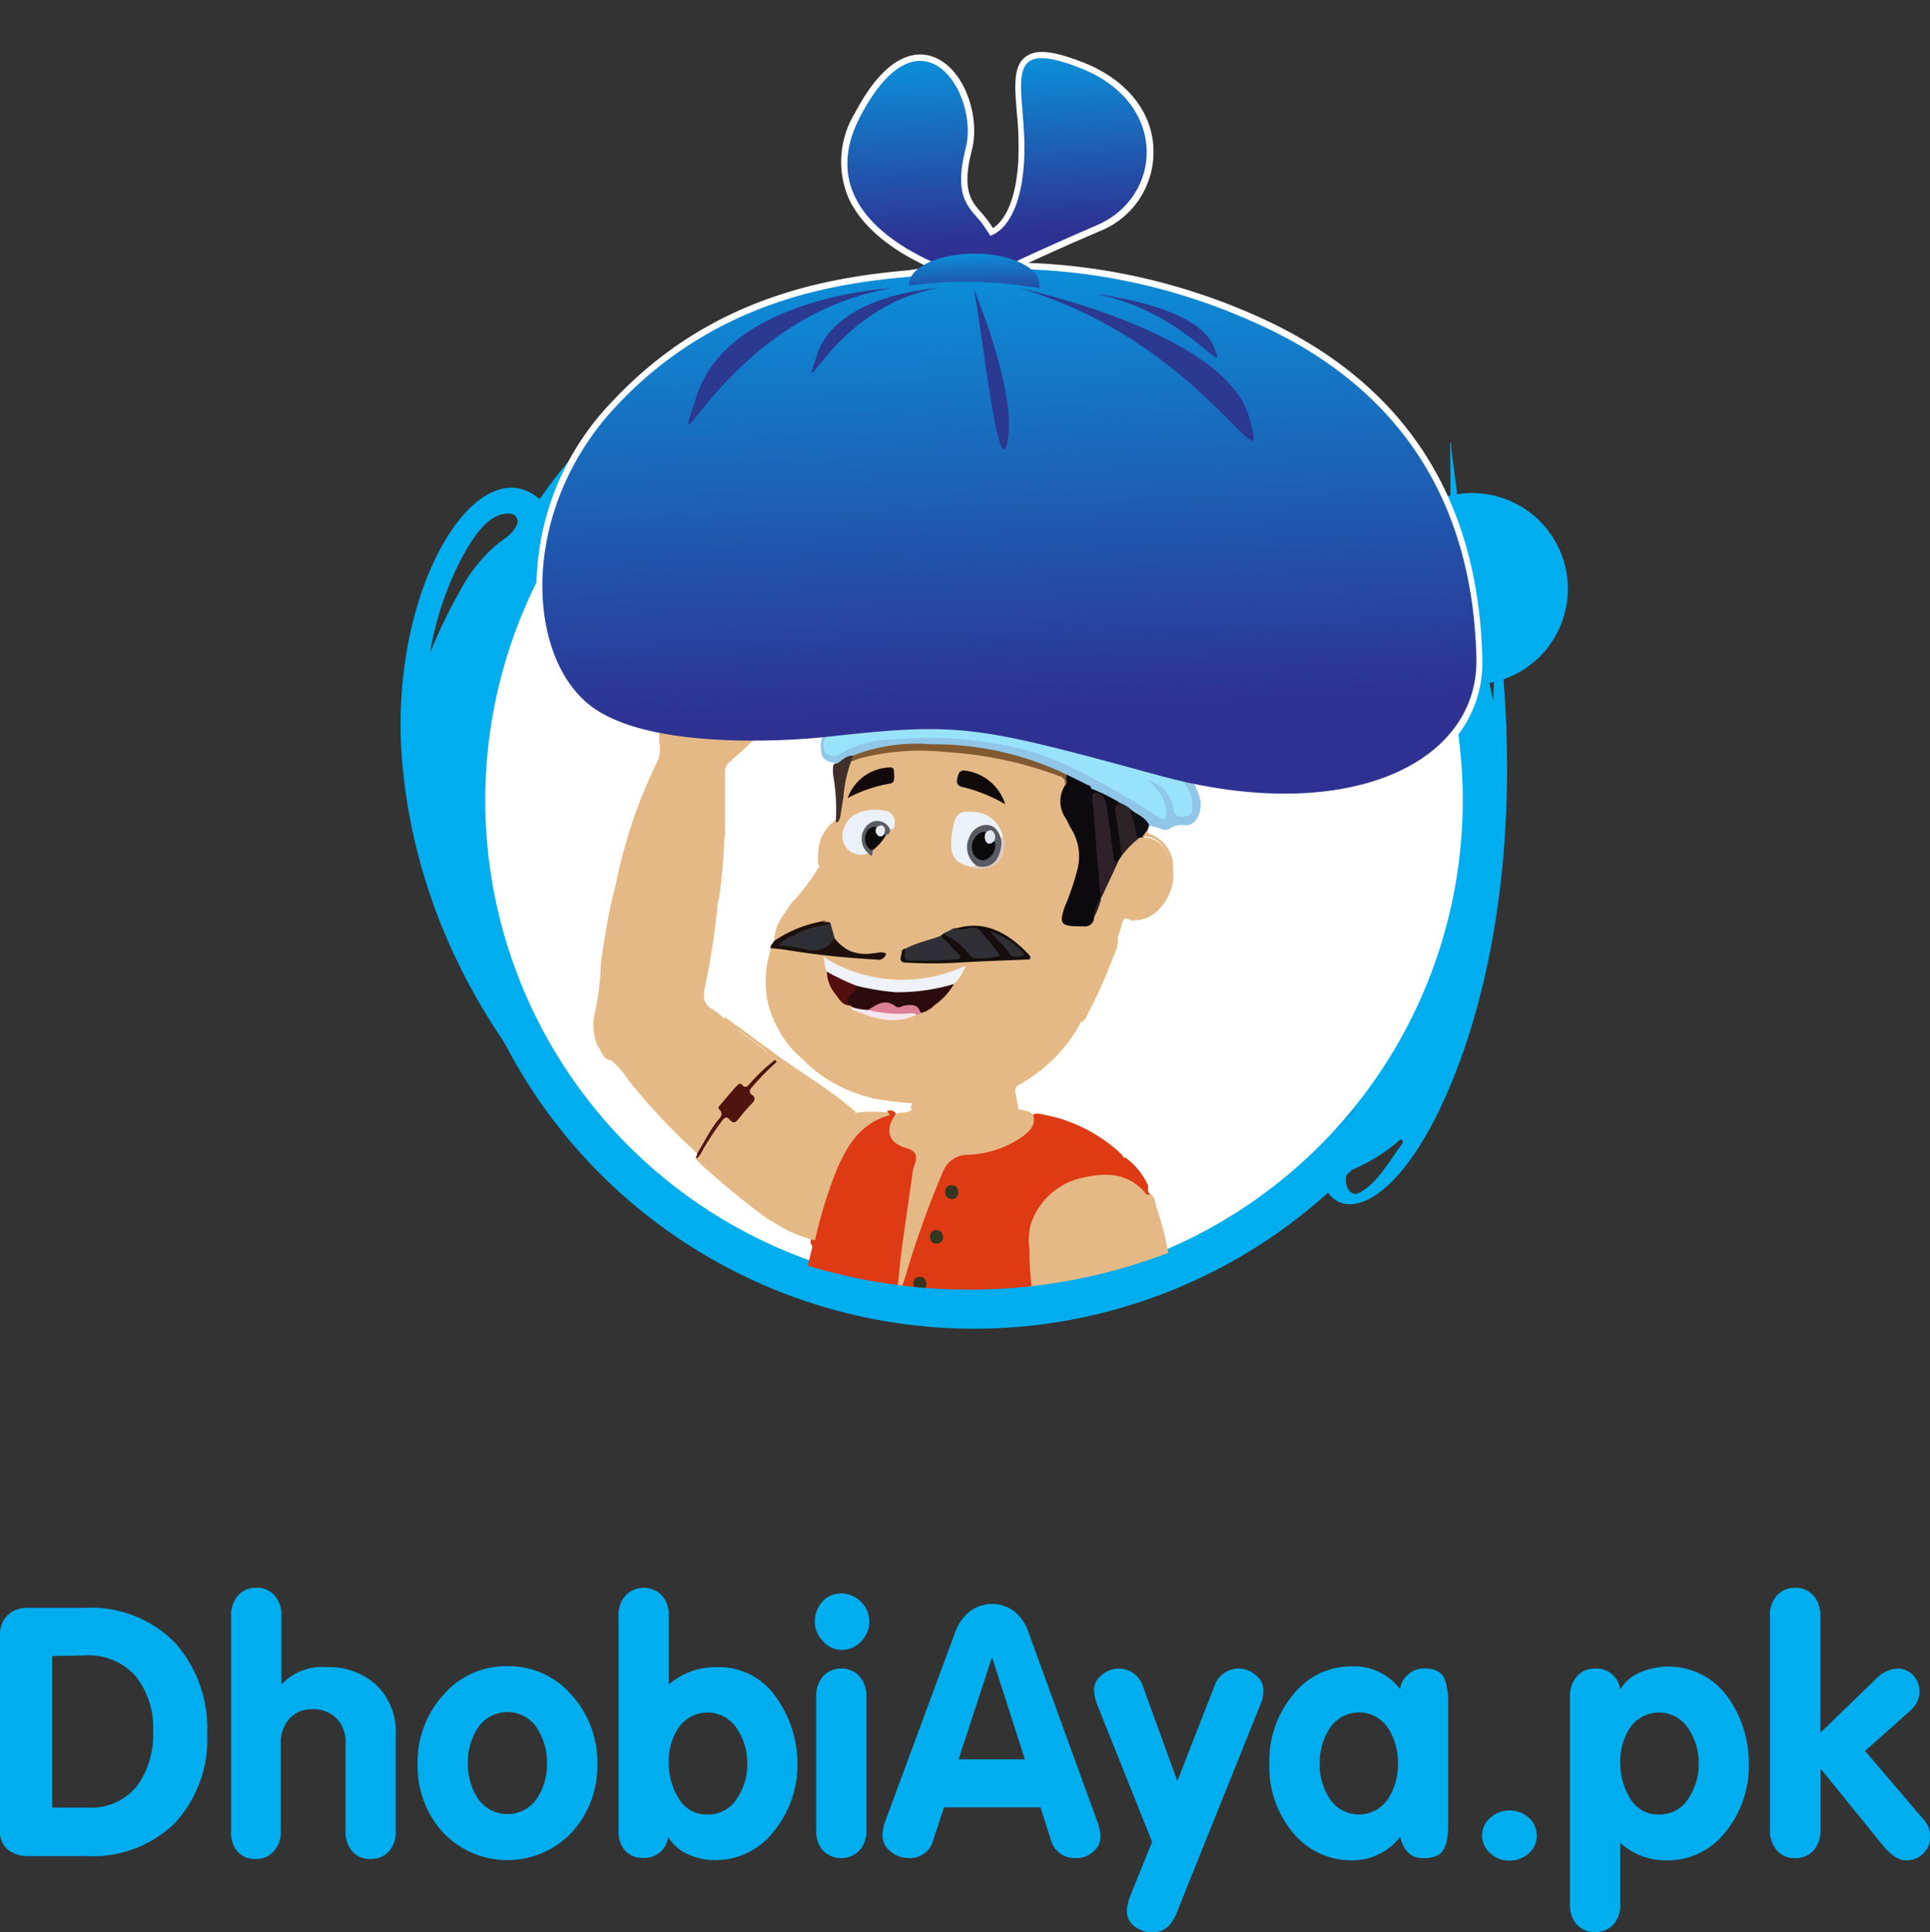<svg id="Layer_1" data-name="Layer 1" xmlns="http://www.w3.org/2000/svg" xmlns:xlink="http://www.w3.org/1999/xlink" viewBox="0 0 140.03 140.2"><rect x="0" y="0" width="140.03" height="140.2" fill="#333333" stroke="none"/><defs><style>.cls-1{fill:none;}.cls-2{fill:#00aeef;}.cls-3{opacity:0.08;}.cls-4{fill:#fff;}.cls-5{clip-path:url(#clip-path);}.cls-6{fill:#e5b985;}.cls-7{fill:#de3a14;}.cls-8{fill:#333623;}.cls-9{fill:#34371f;}.cls-10{fill:#343620;}.cls-11{fill:#4f140e;}.cls-12{fill:#99e2fc;}.cls-13{fill:#90c6e7;}.cls-14{fill:#2289c2;}.cls-15{fill:#1d100a;}.cls-16{fill:#3e2f28;}.cls-17{fill:#88c6e7;}.cls-18{fill:#0c0a0c;}.cls-19{fill:#825a32;}.cls-20{fill:#2d2226;}.cls-21{fill:#0d0b0e;}.cls-22{fill:#0e0e13;}.cls-23{fill:#2e2228;}.cls-24{fill:#160e0d;}.cls-25{fill:#100a0a;}.cls-26{fill:#14090a;}.cls-27{fill:#eff2f8;}.cls-28{fill:#2c0b0d;}.cls-29{fill:#530e0e;}.cls-30{fill:#dc8194;}.cls-31{fill:#f6e6ee;}.cls-32{fill:#2e2f35;}.cls-33{fill:#ecf0f8;}.cls-34{fill:#302f35;}.cls-35{fill:#0d0b0b;}.cls-36{fill:#595e66;}.cls-37{fill:#2f2f33;}.cls-38{fill:#ebf2f9;}.cls-39{fill:#dec8bf;}.cls-40{fill:#e7eaf0;}.cls-41{fill:#585b64;}.cls-42{fill:#0a0a0d;}.cls-43{fill:#e1e6ee;}.cls-44{clip-path:url(#clip-path-2);}.cls-45{fill:#0899df;}.cls-46{fill:#0898df;}.cls-47{fill:#0997de;}.cls-48{fill:#0996dd;}.cls-49{fill:#0995dc;}.cls-50{fill:#0a94dc;}.cls-51{fill:#0a93db;}.cls-52{fill:#0a92da;}.cls-53{fill:#0b91d9;}.cls-54{fill:#0b90d9;}.cls-55{fill:#0c8fd8;}.cls-56{fill:#0c8ed7;}.cls-57{fill:#0c8dd6;}.cls-58{fill:#0d8cd6;}.cls-59{fill:#0d8bd5;}.cls-60{fill:#0d8ad4;}.cls-61{fill:#0e89d3;}.cls-62{fill:#0e88d3;}.cls-63{fill:#0e87d2;}.cls-64{fill:#0f86d1;}.cls-65{fill:#0f85d0;}.cls-66{fill:#1084d0;}.cls-67{fill:#1083cf;}.cls-68{fill:#1082ce;}.cls-69{fill:#1181cd;}.cls-70{fill:#1180cd;}.cls-71{fill:#117fcc;}.cls-72{fill:#127ecb;}.cls-73{fill:#127dca;}.cls-74{fill:#137cca;}.cls-75{fill:#137bc9;}.cls-76{fill:#137ac8;}.cls-77{fill:#1479c7;}.cls-78{fill:#1478c7;}.cls-79{fill:#1477c6;}.cls-80{fill:#1576c5;}.cls-81{fill:#1575c4;}.cls-82{fill:#1674c4;}.cls-83{fill:#1673c3;}.cls-84{fill:#1672c2;}.cls-85{fill:#1771c1;}.cls-86{fill:#1770c1;}.cls-87{fill:#176ec0;}.cls-88{fill:#186dbf;}.cls-89{fill:#186cbe;}.cls-90{fill:#186bbe;}.cls-91{fill:#196abd;}.cls-92{fill:#1969bc;}.cls-93{fill:#1a68bb;}.cls-94{fill:#1a67bb;}.cls-95{fill:#1a66ba;}.cls-96{fill:#1b65b9;}.cls-97{fill:#1b64b8;}.cls-98{fill:#1b63b8;}.cls-99{fill:#1c62b7;}.cls-100{fill:#1c61b6;}.cls-101{fill:#1d60b5;}.cls-102{fill:#1d5fb5;}.cls-103{fill:#1d5eb4;}.cls-104{fill:#1e5db3;}.cls-105{fill:#1e5cb2;}.cls-106{fill:#1e5bb2;}.cls-107{fill:#1f5ab1;}.cls-108{fill:#1f59b0;}.cls-109{fill:#2058af;}.cls-110{fill:#2057af;}.cls-111{fill:#2056ae;}.cls-112{fill:#2155ad;}.cls-113{fill:#2154ac;}.cls-114{fill:#2153ac;}.cls-115{fill:#2252ab;}.cls-116{fill:#2251aa;}.cls-117{fill:#2350a9;}.cls-118{fill:#234fa9;}.cls-119{fill:#234ea8;}.cls-120{fill:#244da7;}.cls-121{fill:#244ca6;}.cls-122{fill:#244ba6;}.cls-123{fill:#254aa5;}.cls-124{fill:#2549a4;}.cls-125{fill:#2548a3;}.cls-126{fill:#2647a3;}.cls-127{fill:#2646a2;}.cls-128{fill:#2745a1;}.cls-129{fill:#2744a0;}.cls-130{fill:#2743a0;}.cls-131{fill:#28429f;}.cls-132{fill:#28419e;}.cls-133{fill:#28409d;}.cls-134{fill:#293f9d;}.cls-135{fill:#293e9c;}.cls-136{fill:#2a3d9b;}.cls-137{fill:#2a3c9a;}.cls-138{fill:#2a3b9a;}.cls-139{fill:#2b3a99;}.cls-140{fill:#2b3998;}.cls-141{fill:#2b3897;}.cls-142{fill:#2c3797;}.cls-143{fill:#2c3696;}.cls-144{fill:#2d3595;}.cls-145{fill:#2d3494;}.cls-146{fill:#2d3394;}.cls-147{fill:#2e3293;}.cls-148{fill:#2e3192;}.cls-149{clip-path:url(#clip-path-3);}.cls-150{fill:#069ee3;}.cls-151{fill:#069de2;}.cls-152{fill:#079ce2;}.cls-153{fill:#079be1;}.cls-154{fill:#079ae0;}.cls-155{clip-path:url(#clip-path-4);}.cls-156{fill:#00adee;}.cls-157{fill:#01acee;}.cls-158{fill:#01abed;}.cls-159{fill:#01aaec;}.cls-160{fill:#02a9eb;}.cls-161{fill:#02a8eb;}.cls-162{fill:#03a7ea;}.cls-163{fill:#03a6e9;}.cls-164{fill:#03a5e8;}.cls-165{fill:#04a4e8;}.cls-166{fill:#04a3e7;}.cls-167{fill:#04a2e6;}.cls-168{fill:#05a1e5;}.cls-169{fill:#05a0e5;}.cls-170{fill:#069fe4;}.cls-171{fill:url(#linear-gradient);}.cls-172{fill:url(#linear-gradient-2);}.cls-173{fill:url(#linear-gradient-3);}.cls-174{fill:url(#linear-gradient-4);}.cls-175{fill:#2b3990;}</style><clipPath id="clip-path" transform="translate(-283.87 -489.09)"><path class="cls-1" d="M408.58,523.41a48.35,48.35,0,1,0-94.48,14.5,40.34,40.34,0,0,0,75.37,24A48.27,48.27,0,0,0,408.58,523.41Z"/></clipPath><clipPath id="clip-path-2" transform="translate(-283.87 -489.09)"><path class="cls-1" d="M343.66,542.58s-11.79,1.33-16.7-2.1-5.55-14.18,1.53-21.82,15.72-9,21.31-9.48a43.72,43.72,0,0,1,25,3.27c13.39,5.88,16,16.62,16.19,24.37s-9.51,12.24-23,8.55S353.52,541.49,343.66,542.58Z"/></clipPath><clipPath id="clip-path-3" transform="translate(-283.87 -489.09)"><path class="cls-1" d="M355.6,506.23s2.26-.31,2.57-5.4-2.15-9.3,4.18-6.76,5.87,9.3,1.13,11.35-7.05,3.19-7.05,3.19S353.05,507,355.6,506.23Z"/></clipPath><clipPath id="clip-path-4" transform="translate(-283.87 -489.09)"><path class="cls-1" d="M354.37,509.14s-12.5-3.22-8.07-11.63,8.64-1.55,7.64,2.32.47,4.44,1.27,5.59S358.63,510.58,354.37,509.14Z"/></clipPath><linearGradient id="linear-gradient" x1="355.82" y1="497.86" x2="357.32" y2="540.7" gradientUnits="userSpaceOnUse"><stop offset="0" stop-color="#00aeef"/><stop offset="1" stop-color="#2e3192"/></linearGradient><linearGradient id="linear-gradient-2" x1="360.35" y1="489.07" x2="360.94" y2="505.83" xlink:href="#linear-gradient"/><linearGradient id="linear-gradient-3" x1="350.5" y1="489.04" x2="351.12" y2="506.83" xlink:href="#linear-gradient"/><linearGradient id="linear-gradient-4" x1="354.48" y1="506.22" x2="354.65" y2="511.14" xlink:href="#linear-gradient"/></defs><title>dhobiaya logo1svg</title><path class="cls-2" d="M323.54,525.84c-4.52-5.27-11.68,5.63-10.47,18.76,1.93,20.91,19,32.1,19,32.1s-15.19-16.3-14.18-32.19C318.66,532.23,326,528.72,323.54,525.84Zm-2.14,1.27c-.36.85-1.08,1.11-1.71,1.69a12.07,12.07,0,0,0-2,2.39,39.31,39.31,0,0,0-2.62,5.28s0,0,0,0a23.41,23.41,0,0,1,2.19-6.68c.75-1.39,2-3.67,3.74-3.41A.57.57,0,0,1,321.4,527.11Z" transform="translate(-283.87 -489.09)"/><path class="cls-2" d="M390,565.52c5.45-15.61,2.32-32.33,2.32-32.33s.28,16.21-2.67,24.95c-3.94,11.66-10.88,13.45-9.77,16.77S386,576.8,390,565.52ZM381.91,574a12.44,12.44,0,0,0,3.53-2.2c.11-.11.28.12.18.27-1,1.33-1.87,3-3.23,3.62C381.61,576,381.13,574.32,381.91,574Z" transform="translate(-283.87 -489.09)"/><circle class="cls-2" cx="390.65" cy="531.87" r="6.95" transform="translate(-459.96 -295.31) rotate(-22.89)"/><path class="cls-2" d="M389.14,521.2s-.05,0-.05,0c0,2,.08,4-.11,6-.14,1.47-.63,2.5-2.21,2.92-.9.23-1.91.24-2.83.4a.06.06,0,0,0,0,.12c1.9.06,4.33.4,5.24-1.68C390.2,526.68,389.29,523.58,389.14,521.2Z" transform="translate(-283.87 -489.09)"/><path class="cls-2" d="M283.87,621.88V607.72a1.88,1.88,0,0,1,.55-1.41,1.91,1.91,0,0,1,1.41-.54H290a8.52,8.52,0,0,1,6.55,2.51,9.31,9.31,0,0,1,2.35,6.61,8.92,8.92,0,0,1-2.35,6.5,8.49,8.49,0,0,1-6.3,2.39h-4.4a2.33,2.33,0,0,1-1.39-.45A1.7,1.7,0,0,1,283.87,621.88Zm3.79-12.62v11h2.56a4.3,4.3,0,0,0,3.56-1.52,6.31,6.31,0,0,0,1.2-4,6.09,6.09,0,0,0-1.25-4,4.59,4.59,0,0,0-3.76-1.52Z" transform="translate(-283.87 -489.09)"/><path class="cls-2" d="M300.64,621.91V606.33a2.09,2.09,0,0,1,.51-1.47,1.71,1.71,0,0,1,1.32-.55,1.67,1.67,0,0,1,1.31.55,2.09,2.09,0,0,1,.51,1.47v5h0a4,4,0,0,1,3.27-1.26,5.06,5.06,0,0,1,3.63,1.31,4.68,4.68,0,0,1,1.39,3.59v7a2.08,2.08,0,0,1-.5,1.47,1.71,1.71,0,0,1-1.32.55,1.65,1.65,0,0,1-1.32-.55,2.13,2.13,0,0,1-.5-1.47v-6.35a2.41,2.41,0,0,0-.67-1.85,2.37,2.37,0,0,0-1.72-.65,2.17,2.17,0,0,0-1.7.71,2.61,2.61,0,0,0-.61,1.79v6.35a2.09,2.09,0,0,1-.51,1.47,1.71,1.71,0,0,1-1.32.55,1.68,1.68,0,0,1-1.32-.55A2.13,2.13,0,0,1,300.64,621.91Z" transform="translate(-283.87 -489.09)"/><path class="cls-2" d="M320.69,610a6,6,0,0,1,4.66,2.1,7.27,7.27,0,0,1,1.86,5,7.12,7.12,0,0,1-1.83,4.93,6.43,6.43,0,0,1-9.4,0,7.15,7.15,0,0,1-1.81-4.93,7.26,7.26,0,0,1,1.85-5A6,6,0,0,1,320.69,610Zm2.13,4.46a2.58,2.58,0,0,0-4.27,0,4.61,4.61,0,0,0-.74,2.58,4.56,4.56,0,0,0,.74,2.57,2.59,2.59,0,0,0,4.27,0,4.48,4.48,0,0,0,.74-2.57A4.54,4.54,0,0,0,322.82,614.49Z" transform="translate(-283.87 -489.09)"/><path class="cls-2" d="M328.75,621.91V606.33a2.09,2.09,0,0,1,.51-1.47,1.85,1.85,0,0,1,2.63,0,2.13,2.13,0,0,1,.5,1.47v5a5.16,5.16,0,0,1,3.46-1.26,5,5,0,0,1,4.31,2.16,8.31,8.31,0,0,1,1.57,4.95A7.62,7.62,0,0,1,340,622a5.31,5.31,0,0,1-4.31,2.07,4.54,4.54,0,0,1-1.92-.43,3.14,3.14,0,0,1-1.42-1.24,1.73,1.73,0,0,1-1.82,1.51,1.69,1.69,0,0,1-1.33-.55A2.12,2.12,0,0,1,328.75,621.91Zm4.38-7.49a4.38,4.38,0,0,0-.74,2.55,4.89,4.89,0,0,0,.73,2.64,2.32,2.32,0,0,0,2.08,1.15,2.43,2.43,0,0,0,2.12-1.13,4.44,4.44,0,0,0,.77-2.56,4.5,4.5,0,0,0-.77-2.57,2.55,2.55,0,0,0-4.19-.08Z" transform="translate(-283.87 -489.09)"/><path class="cls-2" d="M344.9,604.72a2,2,0,0,1,1.43.6,1.93,1.93,0,0,1,.61,1.43,2,2,0,0,1-.59,1.45,1.9,1.9,0,0,1-1.42.62,1.79,1.79,0,0,1-1.36-.65,2,2,0,0,1-.58-1.43,2.09,2.09,0,0,1,.54-1.41A1.77,1.77,0,0,1,344.9,604.72Zm-1.81,17.19V612.2a2.13,2.13,0,0,1,.5-1.47,1.72,1.72,0,0,1,1.33-.56,1.66,1.66,0,0,1,1.3.56,2.09,2.09,0,0,1,.51,1.47v9.71a2.09,2.09,0,0,1-.51,1.47,1.86,1.86,0,0,1-2.64,0A2.12,2.12,0,0,1,343.09,621.91Z" transform="translate(-283.87 -489.09)"/><path class="cls-2" d="M354.19,606.06a2.67,2.67,0,0,1,3.32,0,3.3,3.3,0,0,1,1,1.53l5,13.76a3.19,3.19,0,0,1,.2,1.1,1.35,1.35,0,0,1-.52,1,1.71,1.71,0,0,1-1.22.47,1.77,1.77,0,0,1-1.85-1.3l-.76-2.38h-7l-.77,2.35a1.73,1.73,0,0,1-1.81,1.33,2,2,0,0,1-1.33-.5,1.47,1.47,0,0,1-.55-1.09,2.85,2.85,0,0,1,.17-1l5.09-13.76A3.44,3.44,0,0,1,354.19,606.06Zm1.63,3.36-2.4,7.34h4.81l-2.36-7.34Z" transform="translate(-283.87 -489.09)"/><path class="cls-2" d="M363.25,611.64a1.32,1.32,0,0,1,.56-1,1.84,1.84,0,0,1,1.16-.46,1.81,1.81,0,0,1,1.83,1.3l2.49,6.85,2.68-6.85a1.85,1.85,0,0,1,3-.84,1.36,1.36,0,0,1,.56,1.06,2.31,2.31,0,0,1-.18,1l-6.1,15.18c-.38,1-1,1.44-1.71,1.43a2,2,0,0,1-1.4-.47,1.36,1.36,0,0,1-.51-1,3,3,0,0,1,.24-1.15l1.59-3.94-4-10A3,3,0,0,1,363.25,611.64Z" transform="translate(-283.87 -489.09)"/><path class="cls-2" d="M388.94,612.56v9q0,1.77-.75,2.16a2.28,2.28,0,0,1-1.07.21c-.86,0-1.41-.51-1.66-1.54a4.42,4.42,0,0,1-3.47,1.7,5.47,5.47,0,0,1-4.3-2,7.37,7.37,0,0,1-1.72-5,7.47,7.47,0,0,1,1.76-5.07,5.28,5.28,0,0,1,4.13-2,4.14,4.14,0,0,1,3.6,1.66,1.6,1.6,0,0,1,.58-1.08,1.67,1.67,0,0,1,1.13-.44c.85,0,1.37.29,1.55.87A4.94,4.94,0,0,1,388.94,612.56Zm-8.58,1.93a4.54,4.54,0,0,0-.74,2.58,4.48,4.48,0,0,0,.74,2.57,2.54,2.54,0,0,0,4.21,0,4.63,4.63,0,0,0,.73-2.57,4.68,4.68,0,0,0-.72-2.58,2.53,2.53,0,0,0-4.22,0Z" transform="translate(-283.87 -489.09)"/><path class="cls-2" d="M391.4,622.26A1.69,1.69,0,0,1,392,621a2,2,0,0,1,1.39-.53,2,2,0,0,1,1.4.53,1.69,1.69,0,0,1,.58,1.29,1.66,1.66,0,0,1-.58,1.29,2,2,0,0,1-1.4.53,2,2,0,0,1-1.39-.53A1.73,1.73,0,0,1,391.4,622.26Z" transform="translate(-283.87 -489.09)"/><path class="cls-2" d="M397.78,627.28V612.2a2.09,2.09,0,0,1,.51-1.47,1.69,1.69,0,0,1,1.31-.56,1.74,1.74,0,0,1,1.83,1.52,3,3,0,0,1,1.44-1.24,5.27,5.27,0,0,1,6.32,1.74,8.31,8.31,0,0,1,1.57,4.95,7.62,7.62,0,0,1-1.69,4.88,5.31,5.31,0,0,1-4.31,2.07,4.9,4.9,0,0,1-3.33-1.27v4.46a2.05,2.05,0,0,1-.51,1.47,1.73,1.73,0,0,1-1.32.54,1.7,1.7,0,0,1-1.32-.54A2.09,2.09,0,0,1,397.78,627.28Zm4.39-12.86a4.31,4.31,0,0,0-.74,2.55,4.89,4.89,0,0,0,.72,2.64,2.32,2.32,0,0,0,2.08,1.15,2.43,2.43,0,0,0,2.12-1.13,4.44,4.44,0,0,0,.77-2.56,4.5,4.5,0,0,0-.77-2.57,2.54,2.54,0,0,0-4.18-.08Z" transform="translate(-283.87 -489.09)"/><path class="cls-2" d="M412.29,621.91V606.33a2.09,2.09,0,0,1,.51-1.47,1.71,1.71,0,0,1,1.32-.55,1.67,1.67,0,0,1,1.31.55,2.09,2.09,0,0,1,.51,1.47v8.5l4-3.87a2.38,2.38,0,0,1,1.56-.79,1.55,1.55,0,0,1,1.2.51,1.78,1.78,0,0,1,.44,1.22,1.85,1.85,0,0,1-.71,1.36l-3.24,2.89,4.27,5a1.81,1.81,0,0,1,.46,1.23,1.68,1.68,0,0,1-.51,1.21,1.66,1.66,0,0,1-1.27.5c-.51,0-1.07-.37-1.69-1.12L416,617.48h-.05v4.43a2.09,2.09,0,0,1-.51,1.47,1.71,1.71,0,0,1-1.32.55,1.68,1.68,0,0,1-1.32-.55A2.13,2.13,0,0,1,412.29,621.91Z" transform="translate(-283.87 -489.09)"/><circle class="cls-2" cx="70.67" cy="58.07" r="38.35"/><circle class="cls-2" cx="70.67" cy="58.07" r="35.46"/><g class="cls-3"><path d="M387,553.26c.12,5.32-3.66,9.83-6.23,14.21-1.35-2-2.79-4.05-4.17-6-4.66-6.43-11.18-19.86-11.18-19.86l3.2,1.26a57,57,0,0,0,4.32-4.32c4.09-4.56,3.43-5.72,3.43-5.72s-10.88-8.86-14.58-9.72-10.18,1.7-10.18,1.7a17.58,17.58,0,0,1-5.32.06l-1.44-.2a7.74,7.74,0,0,1,.54,6,10.16,10.16,0,0,1-4.23,5.49h0l-.23.14-.24.12h0a10.2,10.2,0,0,1-6.88.82,7.77,7.77,0,0,1-4.92-3.56l-.56,1.33a17.48,17.48,0,0,1-2.78,4.54,29.64,29.64,0,0,0-5.6,5.76c.31,2.64.77,5.27,1,7.92.36,1,.74,2,1.15,2.91,1.18,2.3,2.53,4.53,3.9,6.74a25.55,25.55,0,0,0,6-2,.06.06,0,0,1,.06.1,17.83,17.83,0,0,1-5.81,2.24l.93,1.51c3.07-.64,5.15-1.32,5.15-1.32l.55-3.4s5.07,7.74,8.75,14.6l-.48-.34c-1.18-.78-2.45-1.42-3.64-2.18-.05,0-.09,0-.05.06a36.47,36.47,0,0,0,3.11,2.85,9.59,9.59,0,0,0,2.83,1.68.22.22,0,0,0,.18,0A30.29,30.29,0,0,0,361,578.83a49.23,49.23,0,0,1-10.23.45c-2.37-.13-5.43-.32-7.65-1.61.34.72.66,1.4.94,2.05a21.52,21.52,0,0,1,2.23.46,54.91,54.91,0,0,0,7,.53l3.29-.05,1.85-.47a.3.3,0,0,0,.11.28,1.46,1.46,0,0,0,1.86,0,.36.36,0,0,0,.14-.25.58.58,0,0,0,.19.37h0a.51.51,0,0,0,.43.1l.48-.1H363l.6-.17c1.34-.4,2.66-.85,4-1.35-.11,0-.22,0-.33,0a.42.42,0,0,0,.18-.17,10.37,10.37,0,0,0,3.21-1.66l1.19-.3a.23.23,0,0,1,.24.07,47.87,47.87,0,0,0,10.17-7.29c-.13-.2-.27-.4-.4-.61-2.19,2.72-6.08,4.78-8.52,6.37-.09,0-.18-.07-.1-.13a49.62,49.62,0,0,0,7.55-6.43,3.26,3.26,0,0,0,.77-.84c.09-.15.24-.37.34-.58A16,16,0,0,0,385,562c1-2.7,2.39-5.81,2-8.74A0,0,0,0,0,387,553.26ZM371.17,538a20.16,20.16,0,0,0,3.39-5.31c0-.07.14,0,.11,0A14.43,14.43,0,0,1,372,537.5c-1.16,1.45-2.34,3.33-4,4.23,0,0,0,0,0,0A27.43,27.43,0,0,0,371.17,538Zm-38.38,20.36c-1.14-3-3.05-5.24-5-7.76-1.63-2.15-3.19-4.41-5.83-5.29,0,0,0,0,0,0a3.64,3.64,0,0,0-1.27-.13c-.06,0-.06-.08,0-.1a3,3,0,0,1,1.66.08c2.09-.54,4.63,2.35,5.75,3.67a20.51,20.51,0,0,1,4.92,9.48A.13.13,0,0,1,332.79,558.39Zm7.5-19.26c-3.41,1.3-9.54,1.15-11.71-2.3a0,0,0,0,1,0,0c2.58,3.13,7.92,3.1,11.38,1.68,4.45-1.82,8-6.32,7.34-11.29a.09.09,0,0,1,.17,0C348.73,532.22,344.85,537.38,340.29,539.13Zm21.16,34,0,0a1.09,1.09,0,0,1-.74.84l-.11,0a.78.78,0,0,1-.27.09.79.79,0,0,1-.65-.22.89.89,0,0,1-.29-.26,1,1,0,0,1-.16-.86v0a.92.92,0,0,1,.29-.65l.06-.09a.79.79,0,0,1,.59-.31.82.82,0,0,1,.79.1,1.13,1.13,0,0,1,.36.36.8.8,0,0,1,.25.47A.89.89,0,0,1,361.45,573.15Zm1.46,5.34c1-.21,2-.44,2.94-.72,0,0,0,0,0,0C364.88,578.06,363.9,578.29,362.91,578.49Zm2.74-4.64a.18.18,0,0,1-.19.25,2.06,2.06,0,0,1-.26,0h0s0,0,0,0a.31.31,0,0,1-.18-.33.48.48,0,0,1,.08-.16.33.33,0,0,1,.56.07l0,0a.2.2,0,0,1,.06.23Zm-2-13.64c-.69,2-3.08,2.26-4.91,2.15a0,0,0,0,1,0-.09c2.23-.62,4.54-.67,4.73-3.53.11-1.54-.29-3.06-.18-4.61,0-.06.11,0,.11,0C363.43,556.12,364.32,558.26,363.64,560.21Zm.32-20.42a31.82,31.82,0,0,1-5.74-8.27c-.87-1.71-3-5.52-1.19-7.28a0,0,0,0,1,.07.06c-1.63,2.47,1,6.42,2.25,8.54a51.87,51.87,0,0,0,4.74,6.82C364.17,539.75,364,539.88,364,539.79Z" transform="translate(-283.87 -489.09)"/></g><circle class="cls-4" cx="76.93" cy="76.69" r="7.19"/><circle class="cls-4" cx="70.67" cy="58.07" r="35.46"/><g class="cls-5"><path class="cls-6" d="M368.67,584.66h-9.3a5.92,5.92,0,0,1-.49-2.23,23.56,23.56,0,0,0-.37-2.48,3.86,3.86,0,0,1,.71-3.34,5.64,5.64,0,0,1,4.49-2.34,3.85,3.85,0,0,1,3.22,1.11.77.77,0,0,0,.38.31.41.41,0,0,1,.13.1.81.81,0,0,1,.23.66,9.25,9.25,0,0,0,.44,1.62,12.31,12.31,0,0,1,.35,1.77,37,37,0,0,1,.38,4.2C368.83,584.26,368.86,584.48,368.67,584.66Z" transform="translate(-283.87 -489.09)"/><path class="cls-7" d="M342,584.66l.11-.34a1.73,1.73,0,0,1,1.25-.32c1.64,0,3.28.07,4.92,0,2.15,0,4.31,0,6.46,0,1.4,0,2.8,0,4.2-.06.33.2.3.44.11.72Z" transform="translate(-283.87 -489.09)"/><path class="cls-6" d="M367.78,576.69a22.53,22.53,0,0,1,1.17,6c.06.64,0,1.29.05,1.94h-.33a34.08,34.08,0,0,0-.59-6,4.52,4.52,0,0,0-.55-1.76.44.44,0,0,1,0-.52C367.85,576.31,367.71,576.56,367.78,576.69Z" transform="translate(-283.87 -489.09)"/><path class="cls-6" d="M359,584.66a1.39,1.39,0,0,0-.09-.7.6.6,0,0,1-.28-.51c-.08-1-.27-1.89-.28-2.85a.79.79,0,0,1,.21-.71c.15,0,.2.13.21.28a33.15,33.15,0,0,0,.56,4.32,1,1,0,0,1,0,.17Z" transform="translate(-283.87 -489.09)"/><path class="cls-7" d="M367.06,575.31a2.33,2.33,0,0,0-.37-.67c-.43-.53-.89-1-1.31-1.59a2,2,0,0,0-.33-.38,11.34,11.34,0,0,0-5.53-2.71c-.25-.05-.51-.13-.74.06a3.16,3.16,0,0,1-2.34,2.14,12,12,0,0,1-3,.63,1.21,1.21,0,0,0-1.06.76c-.38.78-.76,1.56-1.07,2.37a53.16,53.16,0,0,0-2.29,7.26c.05-.44.22-.87.25-1.32.21-2.62.62-5.2,1-7.79.2-1.3.22-1.3-1-2a1.11,1.11,0,0,1-.6-1.52c.07-.22.23-.42.17-.68a.42.42,0,0,0-.55-.16c-.12,0,.05.17-.05.19a4.11,4.11,0,0,0-2.67,1.8,11.42,11.42,0,0,0-1.6,3.15c-.47,1.28-.77,2.61-1.17,3.92l-.18,0a1.11,1.11,0,0,1,.06.57c.11.08.14.18.09.42a22,22,0,0,0-.71,4.48c.3.14.55-.12.85-.12,2.24,0,4.49,0,6.73,0h8.79c.2,0,.42,0,.48-.25a25.22,25.22,0,0,1-.35-4.07,5,5,0,0,1,.08-1.81,5.07,5.07,0,0,1,3.83-3.45c1.61-.36,3.15-.35,4.4,1C367.11,575.57,367.1,575.43,367.06,575.31Z" transform="translate(-283.87 -489.09)"/><path class="cls-6" d="M343,579.09a8.82,8.82,0,0,1-2.95-1.28l-.48-.26a61.7,61.7,0,0,1-4.78-3.91c-.16-.15-.3-.32-.46-.48l0-.07c.1-.14.2-.27.39-.18A39.31,39.31,0,0,0,339.6,577a13.6,13.6,0,0,0,3,1.71C342.79,578.75,343.09,578.75,343,579.09Z" transform="translate(-283.87 -489.09)"/><path class="cls-7" d="M367.15,575.35c0,.15.07.3.11.44a.31.31,0,0,1-.35-.21c0-.63-.49-1-.8-1.4s-.58-.7-.87-1a.28.28,0,0,1,.4,0,5,5,0,0,1,1.49,1.86A.4.4,0,0,1,367.15,575.35Z" transform="translate(-283.87 -489.09)"/><path class="cls-6" d="M346,569.83a10.59,10.59,0,0,1,2.32,0c0,.07.25.14,0,.21-2.18.65-3.13,2.42-3.9,4.33a35.13,35.13,0,0,0-1.42,4.72c-.08-.32-.4-.22-.59-.3a24.12,24.12,0,0,1-4.83-3.14,31.3,31.3,0,0,1-2.6-2.29.67.67,0,0,1-.31-.44.33.33,0,0,1,0-.32,15.48,15.48,0,0,1,1.54-2.34.4.4,0,0,1,.58-.11c.34.22.55.07.75-.19a4,4,0,0,1,.54-.62c.28-.26.5-.5.13-.87a.31.31,0,0,1,0-.41,8,8,0,0,1,2-2,1.42,1.42,0,0,1,.89.41c1.53,1.07,3.13,2.06,4.58,3.25C345.76,569.78,345.84,569.88,346,569.83Z" transform="translate(-283.87 -489.09)"/><path class="cls-6" d="M348.86,569.93c.37-.18.86,0,1.18-.34a.88.88,0,0,1,.5-.12,14.82,14.82,0,0,0,6-.76,1.18,1.18,0,0,1,.64-.11c.28.1.35.35.44.59s0,.34.23.41.76.06,1,.45c.17.69-.28,1.12-.73,1.47a7.33,7.33,0,0,1-4,1.37,1.91,1.91,0,0,0-1.83,1.22,69.52,69.52,0,0,0-2.74,7.64c-.2.63-.38,1.26-.63,1.88.1-1.17.18-2.34.33-3.49.25-2,.57-4,.84-6,.06-.45.39-.94.18-1.33s-.76-.38-1.14-.6C348.25,571.77,348.16,570.92,348.86,569.93Z" transform="translate(-283.87 -489.09)"/><path class="cls-8" d="M353.4,575.59c0,.3-.17.51-.47.51a.46.46,0,0,1-.48-.5.45.45,0,0,1,.47-.5C353.26,575.1,353.37,575.31,353.4,575.59Z" transform="translate(-283.87 -489.09)"/><path class="cls-9" d="M351.74,578.35c.37,0,.53.18.54.47a.44.44,0,0,1-.44.52.44.44,0,0,1-.49-.47C351.35,578.57,351.47,578.37,351.74,578.35Z" transform="translate(-283.87 -489.09)"/><path class="cls-10" d="M351.09,582.25c0,.27-.17.5-.48.49a.46.46,0,0,1-.46-.51.43.43,0,0,1,.47-.48C350.94,581.75,351.06,582,351.09,582.25Z" transform="translate(-283.87 -489.09)"/><path class="cls-11" d="M340.21,566.16a20.18,20.18,0,0,0-1.77,1.81c-.2.22-.25.4,0,.58s.22.38,0,.6c-.36.37-.69.76-1,1.16-.2.24-.38.33-.61.05s-.39-.18-.57.06a20.47,20.47,0,0,0-1.61,2.5c-.1.05-.11.24-.28.19l.08-.28a1,1,0,0,1,.19-.67,12.92,12.92,0,0,1,1-1.55c.22-.3.45-.58.3-1a.55.55,0,0,1,.14-.47,12.26,12.26,0,0,1,1-1.18.55.55,0,0,1,.52-.26c.45.11.66-.18.93-.43.5-.47.89-1.09,1.61-1.29C340.17,566,340.24,566.05,340.21,566.16Z" transform="translate(-283.87 -489.09)"/><path class="cls-6" d="M340.1,566a13.74,13.74,0,0,0-1.84,1.74c-.16.18-.28.34-.52.1s-.34,0-.47.1c-.39.44-.77.89-1.15,1.34-.07.08-.18.21-.09.29.42.4.05.65-.16.92-.54.72-.94,1.53-1.41,2.3a46.28,46.28,0,0,1-5-5.32,6.9,6.9,0,0,0-1.25-1.45l-.12,0c-.53-.14-.56-.68-.84-1a3.81,3.81,0,0,1-.17-2.64,18.4,18.4,0,0,0,.37-3.06,23.3,23.3,0,0,1,.33-2.35,33.2,33.2,0,0,1,.76-3.67,36.89,36.89,0,0,1,3.11-9.13,2.62,2.62,0,0,0,.05-1.24c.06-.38-.15-.83.26-1.13a11.47,11.47,0,0,1,1.76,0,18.28,18.28,0,0,0,3.38-.27,13.7,13.7,0,0,1,1.57-.17c.46,0,.52.19.36.62s-.63.7-1,1c-.54.45-1,1-1.51,1.45a.85.85,0,0,0-.19.67c0,.83,0,1.66,0,2.49a34.21,34.21,0,0,1-.14,4.3c-.09.91-.12,1.82-.24,2.73a55.15,55.15,0,0,1-.94,6.14c-.14.68-.11,1.21.58,1.58a5.49,5.49,0,0,1,.81.65,20.94,20.94,0,0,0,2.23,1.75l1.29,1C340.1,565.78,340.23,565.87,340.1,566Z" transform="translate(-283.87 -489.09)"/><path class="cls-12" d="M349.52,540.92h.19c.45.14.92,0,1.36.11a.06.06,0,0,0,.08,0c.48.15,1-.06,1.47.12.83.1,1.66.24,2.5.31,2,.17,3.92.52,5.87.84l2.91.5c.33.13.71,0,1,.21l.19,0c.37.12.78,0,1.14.21.53.23,1.13.17,1.67.36a.84.84,0,0,1,.52.28,20.78,20.78,0,0,1,1.66,2.2,2.69,2.69,0,0,1,.41,1.74.76.76,0,0,1-.74.7c-.43.05-.87-.11-.91-.53a3,3,0,0,0-1.05-1.73,2.47,2.47,0,0,1,.83,1.69c0,.26,0,.55-.24.7s-.5,0-.71-.14a55.65,55.65,0,0,0-5.07-2.94,21.11,21.11,0,0,0-6.88-2.31,35.08,35.08,0,0,0-5.12-.38,18.85,18.85,0,0,0-4.16.44,4.18,4.18,0,0,0-1.28.51,1.24,1.24,0,0,1-.34.18c-.42.1-.85.19-1.19-.18a1.14,1.14,0,0,1,0-1.25,3.39,3.39,0,0,1,.8-.89,5,5,0,0,1,2-.83C347.49,540.9,348.51,540.78,349.52,540.92Z" transform="translate(-283.87 -489.09)"/><path class="cls-13" d="M344.53,541.8a8,8,0,0,0-.72.82.92.92,0,0,0,0,1.14.84.84,0,0,0,1.08,0,7.3,7.3,0,0,1,3.78-1,24.67,24.67,0,0,1,3-.13,28.71,28.71,0,0,1,6.85.94,23.62,23.62,0,0,1,4.37,1.86,54.42,54.42,0,0,1,5,2.93c.48.31.57.24.61-.32a2.84,2.84,0,0,0-.89-1.9,3,3,0,0,0-.5-.43,2.53,2.53,0,0,1,1.89,2,.55.55,0,0,0,.59.63c.35,0,.76,0,.78-.56a2.7,2.7,0,0,0-.42-1.67,19.51,19.51,0,0,0-2-2.53c.22-.07.43.09.65.08a.21.21,0,0,1,.24,0c.42.54.82,1.08,1.22,1.62a5.56,5.56,0,0,1,.85,1.66,2,2,0,0,1-.25,1.64.89.89,0,0,1-.86.39,1.63,1.63,0,0,0-1.09.27.57.57,0,0,1-.58,0,3.62,3.62,0,0,0-.8-.21c-.46-.33-.88-.72-1.35-1a4.94,4.94,0,0,0-.92-.54c-.64-.43-1.39-.65-2-1.05a17,17,0,0,0-1.77-1,20.89,20.89,0,0,0-6.55-1.9,23.21,23.21,0,0,0-7.53.12c-.43.09-.84.28-1.26.41a1.65,1.65,0,0,0-.73.35c-.23.13-.45.27-.72.11,0,0,0-.08-.06-.08-.61-.1-1.06-.32-1-1.06A1.44,1.44,0,0,1,344,542a.3.3,0,0,0,0-.1c.26-.12,0-.46.23-.58S344.57,541.55,344.53,541.8Z" transform="translate(-283.87 -489.09)"/><path class="cls-6" d="M336,554.56a12.41,12.41,0,0,1,0-1.93c.42-2.6.1-5.21.21-7.81a.61.61,0,0,1,.15-.51c.55-.5,1.05-1.07,1.63-1.55.32-.27.74-.47.94-.92s.05-.39-.24-.37a28.76,28.76,0,0,0-3.06.39,11.63,11.63,0,0,1-1.87,0c0-.22.13-.28.31-.32a8.84,8.84,0,0,0,2.67-.3,14.08,14.08,0,0,0,2.35-.25h.68c.22.59-.3.89-.59,1.18-.75.77-1.56,1.49-2.36,2.21a.82.82,0,0,0-.34.74c0,1.4,0,2.79,0,4.19,0,.18.06.36-.05.53A43.07,43.07,0,0,1,336,554.56Z" transform="translate(-283.87 -489.09)"/><path class="cls-14" d="M349.52,540.92H346.3a5.16,5.16,0,0,1-1.83.21c-.29,0-.6,0-.82-.23v-.1h5.24C349.1,540.81,349.34,540.74,349.52,540.92Z" transform="translate(-283.87 -489.09)"/><path class="cls-14" d="M366.24,543.24a2.34,2.34,0,0,1-1.14-.21C365.47,543.12,365.93,542.78,366.24,543.24Z" transform="translate(-283.87 -489.09)"/><path class="cls-14" d="M352.62,541.15a5.59,5.59,0,0,1-1.47-.12C351.64,541.07,352.15,540.9,352.62,541.15Z" transform="translate(-283.87 -489.09)"/><path class="cls-14" d="M351.07,541a4.13,4.13,0,0,1-1.36-.11C350.16,541,350.63,540.79,351.07,541Z" transform="translate(-283.87 -489.09)"/><path class="cls-14" d="M364.91,543a3.5,3.5,0,0,1-1-.21C364.24,542.88,364.64,542.6,364.91,543Z" transform="translate(-283.87 -489.09)"/><path class="cls-6" d="M339.54,561.63a7.37,7.37,0,0,1,.23-3.55h.05a.77.77,0,0,0,.92.5c.38-.06.8.15,1.15-.21.19-.19.34,0,.45.15a3.42,3.42,0,0,0,1.14,1.16c.32.15.32.61.42.93a3.06,3.06,0,0,0,.67,1.13,2.26,2.26,0,0,1,.68,1c.05.24.21.2.38.14a1.23,1.23,0,0,1,.77.12c.83.24,1.64.75,2.56.32a.63.63,0,0,1,.38-.07c.68.13,1.25-.25,1.87-.37a.51.51,0,0,0,.36-.24,8,8,0,0,1,2-1.91c.17-.13.33-.22.27-.48-.08-.45.21-.54.56-.55s.69.15.73-.41c0-.19.29-.2.48-.15a1.41,1.41,0,0,0,1.35-.22c.28-.21.68-.1,1-.07.17,0,.38.12.42-.19s-.19-.43-.36-.58a5.06,5.06,0,0,0-4.33-1.57.44.44,0,0,1-.37,0c-.14-.25.05-.37.18-.52a1.07,1.07,0,0,0-.51-1.79,1.28,1.28,0,0,0-1.28.25,1.28,1.28,0,0,1,2.11.79,1.2,1.2,0,0,1-.79,1.16,14.31,14.31,0,0,1-6.54,1.92,2.43,2.43,0,0,1-2.35-2.88,3.22,3.22,0,0,1,.57-1.43,32.93,32.93,0,0,1,2.14-2.73l.11-.12c.64-.47,1-1.21,1.62-1.73.18-.15.33-.34.57-.51-.29,0-.35-.18-.42-.37a1,1,0,0,0-.89-.64,2.42,2.42,0,0,0-2.89,1.55c-.05.1-.11.19-.24.19a.26.26,0,0,1-.18-.17c-.05-.35.16-.68.12-1,.14-1.11.3-2.22.5-3.33a1.54,1.54,0,0,1,.36-.79,3.87,3.87,0,0,1,1.5-.54,19.43,19.43,0,0,1,6-.21,30.43,30.43,0,0,1,6.13,1.16c.52.16,1,.39,1.54.59a.7.7,0,0,1,.52.79,4.65,4.65,0,0,0-.29,1.29,2.07,2.07,0,0,0,.38,1.08,5.2,5.2,0,0,1,.37,5.36c-.23.52-.4,1.07-.61,1.6s0,.57.37.67c.78.19,1.23.09,1.57-.39a12,12,0,0,0,.56-1.4l.06-.15a17.59,17.59,0,0,1,1.19-2.57,3.34,3.34,0,0,1,.25-.4,3.41,3.41,0,0,1,1.43-1.36l.16,0a1.73,1.73,0,0,1,1.86,1.14,3.85,3.85,0,0,1-.79,4.26,2.19,2.19,0,0,1-2.5.3c0-.08-.11,0,0,0a5.7,5.7,0,0,1-.32,1.57c-.54,1.46-1.12,2.91-1.78,4.33a16.36,16.36,0,0,1-2.61,4.19,13.47,13.47,0,0,1-3.34,2.49,9.38,9.38,0,0,1-4,1,20.19,20.19,0,0,1-2.91,0,22.08,22.08,0,0,1-3-.36,10.71,10.71,0,0,1-4.22-2c-.49-.42-.95-.86-1.42-1.3a7.1,7.1,0,0,1-1.95-3.63s0,0,0,0S339.57,561.61,339.54,561.63Z" transform="translate(-283.87 -489.09)"/><path class="cls-6" d="M358.6,558.67c0,.39,0,.6-.55.37a.94.94,0,0,0-1.2.19c-.28.32-.71.19-1.09.1s-.7-.33-.48.33c.05.16-.06.19-.18.19h-.55c-.36,0-.81-.07-.42.53a.23.23,0,0,1-.15.35c-.41.12-.61.53-.94.7a4.27,4.27,0,0,0-1.43,1.5c-.09.12-.26.1-.41.14a11.07,11.07,0,0,1-2.08.39c-.46,0-1,.14-1.45.15a.63.63,0,0,1-.42-.1c-.21-.25-.39-.38-.7-.13-.06,0-.27,0-.28-.08-.1-.67-.47-.34-.74-.19s-.48.15-.44-.25a.85.85,0,0,0-.35-.72,3.57,3.57,0,0,1-1.2-2.12c0-.11,0-.25-.16-.26-.78-.12-.88-.91-1.3-1.31-.67.77-1.54,0-2.23.36-.12-.28.17-.53-.08-.73l0-.23a1.9,1.9,0,0,1,1.33,0c1.52.26,3.05.39,4.59.51.6,0,1.2.12,1.8.12a.6.6,0,0,0,.53-.23.73.73,0,0,1,.3-.16c.22,0,.33.12.46.25.16-.11.1-.35.27-.45s.32.06.36.26c.05.64.05.66.67.65a24,24,0,0,0,3.69-.13,6.49,6.49,0,0,1,1.32,0c.9,0,1.78-.16,2.67-.21C358.07,558.48,358.39,558.36,358.6,558.67Z" transform="translate(-283.87 -489.09)"/><path class="cls-6" d="M344.65,549.44l.1.11c.18.12.17.33.21.5a1.24,1.24,0,0,0,1.09,1l.16,0c.56.16.61.31.23.74a21.26,21.26,0,0,0-1.54,2,2.85,2.85,0,0,0-.61,1.4.81.81,0,0,1-.83.87,8.48,8.48,0,0,0-3,1.25c-.12.09-.27.21-.43,0a3.76,3.76,0,0,1,.8-2c.77-.93,1.54-1.86,2.27-2.81.1-.12.1-.27.17-.4.35-.76.78-1.48,1.08-2.27A.81.81,0,0,1,344.65,549.44Z" transform="translate(-283.87 -489.09)"/><path class="cls-15" d="M340,557.4a9,9,0,0,1,3.41-1.43,1.8,1.8,0,0,1,.61-.05c.23.46-.18.42-.39.46a10,10,0,0,0-2.57,1,.7.7,0,0,0-.26.2,13.37,13.37,0,0,0,2.32.33c.26,0,.44-.17.63-.3s.4-.39.69-.43.31.19.41.34a1.62,1.62,0,0,0,1.42.7,5,5,0,0,0,1.59-.07c.13,0,.3,0,.29.19a.57.57,0,0,1-.69.38,59.47,59.47,0,0,1-6.38-.67c-.43-.08-.87-.11-1.3-.16C339.74,557.63,340,557.55,340,557.4Z" transform="translate(-283.87 -489.09)"/><path class="cls-6" d="M350.05,569.16c-.45-.38-1-.22-1.52-.28a10.82,10.82,0,0,1-8.19-5.19l-.13-.17a6.66,6.66,0,0,1-.67-1.89l0-.32a8.58,8.58,0,0,0,1.43,3,12.55,12.55,0,0,0,1.71,1.78,11.12,11.12,0,0,0,3.62,2.06,10.43,10.43,0,0,0,2.58.5,8.83,8.83,0,0,1,1.26.14c.43.15.48.42.22.77-.12,0-.25.1-.36,0S350,569.3,350.05,569.16Z" transform="translate(-283.87 -489.09)"/><path class="cls-16" d="M344.52,548.57a14.54,14.54,0,0,0-.2-3.23,3.91,3.91,0,0,1,0-.68l.06-.14c.34,0,.5-.25.74-.39a1,1,0,0,1,.61-.21c.14.19-.06.29-.11.43a9.88,9.88,0,0,0-.56,2.63c-.09.48-.16,1-.24,1.46-.09.14,0,.42-.34.35A.18.18,0,0,1,344.52,548.57Z" transform="translate(-283.87 -489.09)"/><path class="cls-6" d="M340.1,566a10,10,0,0,0-1.91-1.59c-.49-.39-1-.73-1.49-1.11-.12-.1-.38-.16-.24-.41l3.34,2.44c2,1.51,4.26,2.77,6.17,4.46-.18.16-.32,0-.43-.09-1.49-1.2-3.15-2.16-4.68-3.29a1.38,1.38,0,0,0-.65-.29Z" transform="translate(-283.87 -489.09)"/><path class="cls-6" d="M344.52,548.57l0,.19c.17.2.1.41,0,.62a12.08,12.08,0,0,1-1.06,2.38c0,.08-.11.15-.22.12a4.48,4.48,0,0,1,.21-2A3.62,3.62,0,0,1,344.52,548.57Z" transform="translate(-283.87 -489.09)"/><path class="cls-6" d="M343.32,552.22a.86.86,0,0,1-.18.61c-.64.73-1.24,1.49-1.86,2.24-.12.14-.2.37-.46.35a3.62,3.62,0,0,1,.81-1.16A17,17,0,0,0,343.3,552,.17.17,0,0,1,343.32,552.22Z" transform="translate(-283.87 -489.09)"/><path class="cls-6" d="M343.32,552.22l0-.25a.28.28,0,0,1,0-.09,6.83,6.83,0,0,0,1.23-3.12c.18,0,.2-.22.31-.32a2.59,2.59,0,0,1-.2,1A8.7,8.7,0,0,1,343.32,552.22Z" transform="translate(-283.87 -489.09)"/><path class="cls-6" d="M350.4,569.6c0-.28.06-.58-.22-.77a22.29,22.29,0,0,0,5.16-.33c.66-.17,1.28-.45,1.92-.68a.82.82,0,0,1,0,.89c-.64.08-1.21.42-1.84.56a17.27,17.27,0,0,1-4.7.42A1.28,1.28,0,0,1,350.4,569.6Z" transform="translate(-283.87 -489.09)"/><path class="cls-6" d="M357.26,568.71v-.89a20.29,20.29,0,0,0,3-2.16,9.26,9.26,0,0,0,1.58-2.1,40.83,40.83,0,0,0,2.36-5c.22-.53.42-1.06.62-1.59a.46.46,0,0,1,.17.41,2.74,2.74,0,0,1-.29,1,38.34,38.34,0,0,1-2,4.48c-.08.14-.14.3-.32.36a.31.31,0,0,0-.19.25,11.25,11.25,0,0,1-4.41,4.35c-.28.15-.26.37-.22.61.07.41.15.83.22,1.24-.11.08-.23.07-.22-.08A3.69,3.69,0,0,0,357.26,568.71Z" transform="translate(-283.87 -489.09)"/><path class="cls-17" d="M343.55,540.83l.09,0a9.08,9.08,0,0,0,1.95.09c.24,0,.48,0,.71,0l-1.77.88c-.17-.1,0-.43-.34-.44S343.54,541.28,343.55,540.83Z" transform="translate(-283.87 -489.09)"/><path class="cls-18" d="M363.25,555.65a.66.66,0,0,1-.78.66h-.27c-1.37,0-1.5-.21-1.07-1.44a18.52,18.52,0,0,0,.92-2.72,3.79,3.79,0,0,0-.46-2.92c-.16-.24-.25-.53-.41-.78a2.15,2.15,0,0,1-.05-2.35.71.71,0,0,0,0-.62c0-.14,0-.2.17-.16.47.23.94.45,1.4.69.13.07.34.08.33.31a2.15,2.15,0,0,0,.25,1,24.09,24.09,0,0,1,.38,3.39c.07.71.1,1.42.2,2.13a6.32,6.32,0,0,1-.08,1.31h0A7.43,7.43,0,0,0,363.25,555.65Z" transform="translate(-283.87 -489.09)"/><path class="cls-19" d="M361.31,545.32c-.24.22.16.59-.18.78a.54.54,0,0,0-.4-.69,28.41,28.41,0,0,0-8.28-1.75,17.42,17.42,0,0,0-6.19.46c-.21.06-.41.16-.61.23,0-.14.07-.29.11-.43a12.61,12.61,0,0,1,5.64-.82A22.2,22.2,0,0,1,361.31,545.32Z" transform="translate(-283.87 -489.09)"/><path class="cls-20" d="M366.55,549.88a7.18,7.18,0,0,0-1.31,1.33.71.71,0,0,1-.23-.49c-.17-.86-.26-1.73-.38-2.6-.06-.36-.06-.77.5-.77a2.57,2.57,0,0,1,.87.55A9.7,9.7,0,0,1,366.55,549.88Z" transform="translate(-283.87 -489.09)"/><path class="cls-21" d="M365.13,547.35c-.47.19-.35.58-.29.93.15,1,.32,1.94.4,2.93l-.22.34c-.21.29-.37.16-.48-.09a2.71,2.71,0,0,1-.16-.8c-.1-1.06-.24-2.12-.44-3.17-.11-.56-.4-.64-.81-.26a1.5,1.5,0,0,0-.81-.24l.72-.67A11.93,11.93,0,0,1,365.13,547.35Z" transform="translate(-283.87 -489.09)"/><path class="cls-22" d="M366.55,549.88c-.21,0-.23-.22-.26-.36a6.54,6.54,0,0,0-.41-1.5c-.05-.11.05-.1.12-.12.44.33,1,.51,1.25,1.08l-.13.39c0,.27-.15.48-.46.5Z" transform="translate(-283.87 -489.09)"/><path class="cls-6" d="M344.1,556l-.67,0c.59,0,.73-.43.79-.94a3,3,0,0,1,.58-1.24,14.1,14.1,0,0,1,1.54-2c.38-.39.2-.47-.19-.54a1.5,1.5,0,0,1-1.4-1.71c.66-1.9,1.87-1.94,3.17-1.87a1,1,0,0,1,.9.53c.16.42.28.69.79.29-.92.88-1.58,1.93-2.54,2.7a.45.45,0,0,1,0-.46c.34-.38.7-.75,1-1.15.13-.09.18-.25.29-.35.31-.42.27-.77-.11-1a2.29,2.29,0,0,0-2.94.94,1.11,1.11,0,0,0,.89,1.71,1.7,1.7,0,0,0,.6,0c.18,0,.17.17.24.28-.73,1-1.6,1.92-2.26,3a2.69,2.69,0,0,0,.08,3.18,1.85,1.85,0,0,0,1.54.72,11.52,11.52,0,0,0,4-.75A14,14,0,0,0,353,556.2c.84-.47.93-1.38.2-1.85a1.17,1.17,0,0,0-1.41.16,3.2,3.2,0,0,1-.43.47,1.31,1.31,0,0,1,2-.8c.65.48.91,1.36.21,1.85a.46.46,0,0,0-.22.37.34.34,0,0,1-.24.18c-.26.16-.55.26-.81.41l-.2.12c-.84.4-1.76.59-2.62.95a.27.27,0,0,1-.23,0c0-.17-.1-.18-.23-.11-.15.28-.45.11-.67.21l-.23.11c-.32-.16-.64,0-.95,0a2.79,2.79,0,0,1-2.79-1.16C344,556.88,344.1,556.42,344.1,556Z" transform="translate(-283.87 -489.09)"/><path class="cls-23" d="M363.13,547.23c.07-.2-.16-.51.18-.61s.79.5.82.74c.18,1.32.37,2.65.55,4,0,.26.1.34.34.22l-1.23,2.64a5.88,5.88,0,0,1-.18-1.62c-.18-1.45-.25-2.91-.37-4.36C363.22,547.88,363.17,547.55,363.13,547.23Z" transform="translate(-283.87 -489.09)"/><path class="cls-24" d="M349.3,558.09l.12-.13c.27-.11.27.11.29.26s.19.33.42.33c.88,0,1.76,0,2.64,0,.13,0,.32,0,.37-.15s-.12-.21-.19-.31c-.27-.37-.79-.56-.81-1.12l.15-.1c.26-.12.46,0,.67.15a4.67,4.67,0,0,1,1.09.93,1.37,1.37,0,0,0,1.35.52,1.67,1.67,0,0,0,.72-.13,11.89,11.89,0,0,0-1.29-1.52c-.22-.25-.51-.13-.78-.13s-.74.2-1-.22l.34-.05c2.18-.58,3.85.58,5.18,2a.22.22,0,0,1,0,.29c-1.76.08-3.52.13-5.27.24-1.19.07-2.39.06-3.58,0-.4,0-.6-.09-.47-.53A1.22,1.22,0,0,0,349.3,558.09Z" transform="translate(-283.87 -489.09)"/><path class="cls-25" d="M356.8,547.45a11.42,11.42,0,0,0-3.13-1.26c-.38-.09-.41-.34-.34-.62s.11-.57.49-.57A3.52,3.52,0,0,1,356.8,547.45Z" transform="translate(-283.87 -489.09)"/><path class="cls-26" d="M345.37,547a3.36,3.36,0,0,1,2.87-2.21c.2,0,.48-.09.49.26s.13.85-.29.9A10.43,10.43,0,0,0,345.37,547Z" transform="translate(-283.87 -489.09)"/><path class="cls-6" d="M354.87,552.2a3.37,3.37,0,0,1-.55,0,1.82,1.82,0,0,1-1.68-2.27,6.12,6.12,0,0,1,.29-1.4,1,1,0,0,1,.79-.71c1.87-.29,3.6.92,3.16,3.14C356.69,551.91,356,552.3,354.87,552.2Z" transform="translate(-283.87 -489.09)"/><path class="cls-6" d="M365.91,555.89c-.36-.3-.54-.13-.65.25a5.41,5.41,0,0,1-.45,1.3l0-.48c.13-.45.24-.91.37-1.36s-.28-.36-.32-.64c.33.13.55.4.9.5a2.32,2.32,0,0,0,2.77-1.65,3.59,3.59,0,0,0-.13-3,1.62,1.62,0,0,0-1.72-1c.23-.09.29-.35.46-.5,0,.12,0,.25.17.3a2.54,2.54,0,0,1,1.67,2.54,3.61,3.61,0,0,1-1.52,3.35A3,3,0,0,1,365.91,555.89Z" transform="translate(-283.87 -489.09)"/><path class="cls-6" d="M366.66,553.31c-.52-.09-1-.23-1.38.19a1.76,1.76,0,0,1,1.77-1.48C366.85,552.43,365.7,552.49,366.66,553.31Z" transform="translate(-283.87 -489.09)"/><path class="cls-23" d="M363.25,555.65a2.4,2.4,0,0,1,.54-1.45A5.76,5.76,0,0,1,363.25,555.65Z" transform="translate(-283.87 -489.09)"/><path class="cls-27" d="M343.87,559.6c-.18-.3-.12-.64-.29-1.09a10.73,10.73,0,0,0,10.35.65,3.16,3.16,0,0,1-.87,1.34,1,1,0,0,1-.54.36,11.49,11.49,0,0,1-6.47-.07,9.57,9.57,0,0,1-1.62-.68A1.21,1.21,0,0,1,343.87,559.6Z" transform="translate(-283.87 -489.09)"/><path class="cls-28" d="M346,560.62a18,18,0,0,0,2.83.47,14.22,14.22,0,0,0,4.25-.59,4.71,4.71,0,0,1-1.39,1.52,2.13,2.13,0,0,1-1,.58,1.41,1.41,0,0,0-1.27-.32c-.15,0-.32.07-.44,0-.77-.44-1.43-.08-2.11.24a1.78,1.78,0,0,1-1.18-.36l-.13-.1c-.1-.07-.25-.07-.31-.21C345.09,561.56,345.62,560.7,346,560.62Z" transform="translate(-283.87 -489.09)"/><path class="cls-29" d="M346,560.62c0,.38-.34.58-.58.83s-.07.43.12.61c-.52,0-.75-.41-1-.76a2.67,2.67,0,0,1-.68-1.7A18.62,18.62,0,0,0,346,560.62Z" transform="translate(-283.87 -489.09)"/><path class="cls-30" d="M346.85,562.38c.62-.38,1.22-.86,2-.26.2.15.42,0,.64-.06.75-.11,1,0,1.18.54a.29.29,0,0,1-.28.12,10.32,10.32,0,0,1-2.22.09C347.69,562.75,347.18,562.84,346.85,562.38Z" transform="translate(-283.87 -489.09)"/><path class="cls-31" d="M346.85,562.38a9.28,9.28,0,0,0,2.78.26c.24,0,.51-.1.74.08-1.54.76-3,.31-4.47-.28-.11,0-.29-.08-.25-.28A4.39,4.39,0,0,0,346.85,562.38Z" transform="translate(-283.87 -489.09)"/><path class="cls-6" d="M348.4,558.19a1.81,1.81,0,0,1,.67-.21.86.86,0,0,1,0,.16c0,.21.07.49-.2.55s-.17-.27-.29-.4A.45.45,0,0,0,348.4,558.19Z" transform="translate(-283.87 -489.09)"/><path class="cls-6" d="M354.76,559.56c-.2,0-.27-.1-.33-.24.1-.17.18-.06.25,0A.2.2,0,0,1,354.76,559.56Z" transform="translate(-283.87 -489.09)"/><path class="cls-32" d="M344.1,556l.33,1.17a1.79,1.79,0,0,1-2.06.82,14.51,14.51,0,0,0-2-.3,2.47,2.47,0,0,1,1.08-.72,6.61,6.61,0,0,1,2.49-.79C344,556.18,344.06,556.09,344.1,556Z" transform="translate(-283.87 -489.09)"/><path class="cls-33" d="M346.87,551A1.34,1.34,0,0,1,345,549.6a1.86,1.86,0,0,1,1.18-1.54,3.52,3.52,0,0,1,1.9-.14.8.8,0,0,1,.71.8c0,.28,0,.57-.38.59a.54.54,0,0,1-.2-.1c-.51-.45-1-.49-1.34-.15a1.43,1.43,0,0,0-.21,1.57A.69.69,0,0,1,346.87,551Z" transform="translate(-283.87 -489.09)"/><path class="cls-34" d="M353.06,556.45a1.93,1.93,0,0,0,1.14,0,.77.77,0,0,1,.9.33,20.55,20.55,0,0,1,1.33,1.66,5.32,5.32,0,0,1-1.85.18c-.22,0-.29-.17-.41-.3a5.43,5.43,0,0,0-1.88-1.48C352.55,556.72,352.81,556.59,353.06,556.45Z" transform="translate(-283.87 -489.09)"/><path class="cls-34" d="M352.14,557l1.26,1.31c.22.22.24.33-.13.39a26.66,26.66,0,0,1-3.46.09c-.25,0-.28-.16-.3-.36s.17-.33-.09-.42C350.29,557.51,351.25,557.33,352.14,557Z" transform="translate(-283.87 -489.09)"/><path class="cls-35" d="M348.16,549.67a3.68,3.68,0,0,1-1,1.14c-.53-.09-.72-.38-.63-1s.37-.93,1-.87c.18.18,0,.64.47.58A.28.28,0,0,1,348.16,549.67Z" transform="translate(-283.87 -489.09)"/><path class="cls-36" d="M348.16,549.67H348a.87.87,0,0,0-.46-.58.72.72,0,0,0-.86.58.92.92,0,0,0,.5,1.15c0,.13,0,.26-.08.39h0l-.21-.18a1.39,1.39,0,0,1-.08-2.07,1,1,0,0,1,1.65.36C348.42,549.48,348.39,549.65,348.16,549.67Z" transform="translate(-283.87 -489.09)"/><path class="cls-37" d="M355.72,556.69a5.41,5.41,0,0,1,2.34,1.46c.18.19.13.3-.09.33s-.61.14-.82-.15C356.73,557.73,356.18,557.25,355.72,556.69Z" transform="translate(-283.87 -489.09)"/><path class="cls-38" d="M354.37,552c-1.17-.23-1.56-.74-1.48-2a6.44,6.44,0,0,1,.15-1c.18-.85.48-1.07,1.33-1a2.28,2.28,0,0,1,2.24,1.69c.05.13.1.27-.05.37s-.28-.22-.37-.37a.89.89,0,0,0-1.42-.26,1.5,1.5,0,0,0-.32,2c.12.18.32.32.3.57S354.51,552.05,354.37,552Z" transform="translate(-283.87 -489.09)"/><path class="cls-39" d="M356.51,550l.1-.34a1.85,1.85,0,0,1-.33,2,1.88,1.88,0,0,1-1.91.34l.34-.11a1.61,1.61,0,0,0,1.67-1.74C356.38,550.08,356.44,550,356.51,550Z" transform="translate(-283.87 -489.09)"/><path class="cls-40" d="M347.51,549.08c.16-.05.33-.18.48,0s.09.39,0,.58a.28.28,0,0,1-.47,0A.43.43,0,0,1,347.51,549.08Z" transform="translate(-283.87 -489.09)"/><path class="cls-41" d="M356.51,550a2.36,2.36,0,0,1-.23,1.28,1.22,1.22,0,0,1-1.57.62,1.65,1.65,0,0,1-.51-2.06,1.37,1.37,0,0,1,1.27-.89C356.11,549,356.34,549.47,356.51,550Z" transform="translate(-283.87 -489.09)"/><path class="cls-42" d="M356,550.12a.61.61,0,0,1,.07.14,1.12,1.12,0,0,1-.82,1.26.83.83,0,0,1-.83-.71,1.13,1.13,0,0,1,.74-1.35,2.46,2.46,0,0,1,.28,0C355.49,549.74,355.43,550.17,356,550.12Z" transform="translate(-283.87 -489.09)"/><path class="cls-43" d="M356,550.12c-.17.16-.37.3-.56.09a.66.66,0,0,1,0-.77c.16-.05.32-.2.49,0A.59.59,0,0,1,356,550.12Z" transform="translate(-283.87 -489.09)"/><g class="cls-44"><polygon class="cls-45" points="38.47 17.48 37.54 17.52 37.54 17.48 38.47 17.48"/><polygon class="cls-46" points="48.32 17.48 37.54 17.86 37.54 17.52 38.47 17.48 48.32 17.48"/><polygon class="cls-47" points="58.16 17.48 37.54 18.2 37.54 17.86 48.32 17.48 58.16 17.48"/><polygon class="cls-48" points="68.01 17.48 37.54 18.55 37.54 18.2 58.16 17.48 68.01 17.48"/><polygon class="cls-49" points="77.85 17.48 37.54 18.89 37.54 18.55 68.01 17.48 77.85 17.48"/><polygon class="cls-50" points="87.7 17.48 37.54 19.23 37.54 18.89 77.85 17.48 87.7 17.48"/><polygon class="cls-51" points="97.54 17.48 37.54 19.57 37.54 19.23 87.7 17.48 97.54 17.48"/><polygon class="cls-52" points="107.28 17.49 37.54 19.92 37.54 19.57 97.54 17.48 107.28 17.48 107.28 17.49"/><polygon class="cls-53" points="107.28 17.83 37.54 20.26 37.54 19.92 107.28 17.49 107.28 17.83"/><polygon class="cls-54" points="107.28 18.17 37.54 20.6 37.54 20.26 107.28 17.83 107.28 18.17"/><polygon class="cls-55" points="107.28 18.52 37.54 20.95 37.54 20.6 107.28 18.17 107.28 18.52"/><polygon class="cls-56" points="107.28 18.86 37.54 21.29 37.54 20.95 107.28 18.52 107.28 18.86"/><polygon class="cls-57" points="107.28 19.2 37.54 21.63 37.54 21.29 107.28 18.86 107.28 19.2"/><polygon class="cls-58" points="107.28 19.55 37.54 21.98 37.54 21.63 107.28 19.2 107.28 19.55"/><polygon class="cls-59" points="107.28 19.89 37.54 22.32 37.54 21.98 107.28 19.55 107.28 19.89"/><polygon class="cls-60" points="107.28 20.23 37.54 22.66 37.54 22.32 107.28 19.89 107.28 20.23"/><polygon class="cls-61" points="107.28 20.57 37.54 23.01 37.54 22.66 107.28 20.23 107.28 20.57"/><polygon class="cls-62" points="107.28 20.92 37.54 23.35 37.54 23.01 107.28 20.57 107.28 20.92"/><polygon class="cls-63" points="107.28 21.26 37.54 23.69 37.54 23.35 107.28 20.92 107.28 21.26"/><polygon class="cls-64" points="107.28 21.6 37.54 24.04 37.54 23.69 107.28 21.26 107.28 21.6"/><polygon class="cls-65" points="107.28 21.95 37.54 24.38 37.54 24.04 107.28 21.6 107.28 21.95"/><polygon class="cls-66" points="107.28 22.29 37.54 24.72 37.54 24.38 107.28 21.95 107.28 22.29"/><polygon class="cls-67" points="107.28 22.63 37.54 25.06 37.54 24.72 107.28 22.29 107.28 22.63"/><polygon class="cls-68" points="107.28 22.98 37.54 25.41 37.54 25.06 107.28 22.63 107.28 22.98"/><polygon class="cls-69" points="107.28 23.32 37.54 25.75 37.54 25.41 107.28 22.98 107.28 23.32"/><polygon class="cls-70" points="107.28 23.66 37.54 26.09 37.54 25.75 107.28 23.32 107.28 23.66"/><polygon class="cls-71" points="107.28 24.01 37.54 26.44 37.54 26.09 107.28 23.66 107.28 24.01"/><polygon class="cls-72" points="107.28 24.35 37.54 26.78 37.54 26.44 107.28 24.01 107.28 24.35"/><polygon class="cls-73" points="107.28 24.69 37.54 27.12 37.54 26.78 107.28 24.35 107.28 24.69"/><polygon class="cls-74" points="107.28 25.04 37.54 27.47 37.54 27.12 107.28 24.69 107.28 25.04"/><polygon class="cls-75" points="107.28 25.38 37.54 27.81 37.54 27.47 107.28 25.04 107.28 25.38"/><polygon class="cls-76" points="107.28 25.72 37.54 28.15 37.54 27.81 107.28 25.38 107.28 25.72"/><polygon class="cls-77" points="107.28 26.07 37.54 28.5 37.54 28.15 107.28 25.72 107.28 26.07"/><polygon class="cls-78" points="107.28 26.41 37.54 28.84 37.54 28.5 107.28 26.07 107.28 26.41"/><polygon class="cls-79" points="107.28 26.75 37.54 29.18 37.54 28.84 107.28 26.41 107.28 26.75"/><polygon class="cls-80" points="107.28 27.09 37.54 29.52 37.54 29.18 107.28 26.75 107.28 27.09"/><polygon class="cls-81" points="107.28 27.44 37.54 29.87 37.54 29.52 107.28 27.09 107.28 27.44"/><polygon class="cls-82" points="107.28 27.78 37.54 30.21 37.54 29.87 107.28 27.44 107.28 27.78"/><polygon class="cls-83" points="107.28 28.12 37.54 30.55 37.54 30.21 107.28 27.78 107.28 28.12"/><polygon class="cls-84" points="107.28 28.47 37.54 30.9 37.54 30.55 107.28 28.12 107.28 28.47"/><polygon class="cls-85" points="107.28 28.81 37.54 31.24 37.54 30.9 107.28 28.47 107.28 28.81"/><polygon class="cls-86" points="107.28 29.15 37.54 31.58 37.54 31.24 107.28 28.81 107.28 29.15"/><polygon class="cls-87" points="107.28 29.5 37.54 31.93 37.54 31.58 107.28 29.15 107.28 29.5"/><polygon class="cls-88" points="107.28 29.84 37.54 32.27 37.54 31.93 107.28 29.5 107.28 29.84"/><polygon class="cls-89" points="107.28 30.18 37.54 32.61 37.54 32.27 107.28 29.84 107.28 30.18"/><polygon class="cls-90" points="107.28 30.52 37.54 32.96 37.54 32.61 107.28 30.18 107.28 30.52"/><polygon class="cls-91" points="107.28 30.87 37.54 33.3 37.54 32.96 107.28 30.52 107.28 30.87"/><polygon class="cls-92" points="107.28 31.21 37.54 33.64 37.54 33.3 107.28 30.87 107.28 31.21"/><polygon class="cls-93" points="107.28 31.55 37.54 33.98 37.54 33.64 107.28 31.21 107.28 31.55"/><polygon class="cls-94" points="107.28 31.9 37.54 34.33 37.54 33.98 107.28 31.55 107.28 31.9"/><polygon class="cls-95" points="107.28 32.24 37.54 34.67 37.54 34.33 107.28 31.9 107.28 32.24"/><polygon class="cls-96" points="107.28 32.58 37.54 35.01 37.54 34.67 107.28 32.24 107.28 32.58"/><polygon class="cls-97" points="107.28 32.93 37.54 35.36 37.54 35.01 107.28 32.58 107.28 32.93"/><polygon class="cls-98" points="107.28 33.27 37.54 35.7 37.54 35.36 107.28 32.93 107.28 33.27"/><polygon class="cls-99" points="107.28 33.61 37.54 36.04 37.54 35.7 107.28 33.27 107.28 33.61"/><polygon class="cls-100" points="107.28 33.96 37.54 36.39 37.54 36.04 107.28 33.61 107.28 33.96"/><polygon class="cls-101" points="107.28 34.3 37.54 36.73 37.54 36.39 107.28 33.96 107.28 34.3"/><polygon class="cls-102" points="107.28 34.64 37.54 37.07 37.54 36.73 107.28 34.3 107.28 34.64"/><polygon class="cls-103" points="107.28 34.98 37.54 37.42 37.54 37.07 107.28 34.64 107.28 34.98"/><polygon class="cls-104" points="107.28 35.33 37.54 37.76 37.54 37.42 107.28 34.98 107.28 35.33"/><polygon class="cls-105" points="107.28 35.67 37.54 38.1 37.54 37.76 107.28 35.33 107.28 35.67"/><polygon class="cls-106" points="107.28 36.02 37.54 38.45 37.54 38.1 107.28 35.67 107.28 36.02"/><polygon class="cls-107" points="107.28 36.36 37.54 38.79 37.54 38.45 107.28 36.02 107.28 36.36"/><polygon class="cls-108" points="107.28 36.7 37.54 39.13 37.54 38.79 107.28 36.36 107.28 36.7"/><polygon class="cls-109" points="107.28 37.04 37.54 39.48 37.54 39.13 107.28 36.7 107.28 37.04"/><path class="cls-110" d="M321.41,528.57v.34l9.58-.33a26.14,26.14,0,0,1,5.79-.21l54.37-1.89v-.34Z" transform="translate(-283.87 -489.09)"/><path class="cls-111" d="M331,528.58l-9.58.33v.34L329,529A20.46,20.46,0,0,1,331,528.58Z" transform="translate(-283.87 -489.09)"/><path class="cls-111" d="M336.78,528.37c.84.06,1.68.15,2.52.26l51.85-1.81v-.34Z" transform="translate(-283.87 -489.09)"/><path class="cls-112" d="M328.12,529.21c.29-.09.57-.15.86-.22l-7.57.26v.34l6.23-.21C327.8,529.32,328,529.26,328.12,529.21Z" transform="translate(-283.87 -489.09)"/><path class="cls-112" d="M339.3,528.63l2,.27,49.86-1.74v-.34Z" transform="translate(-283.87 -489.09)"/><path class="cls-113" d="M341.29,528.9l.66.1,1.31.18,47.89-1.67v-.35Z" transform="translate(-283.87 -489.09)"/><path class="cls-113" d="M327.64,529.38l-6.23.21v.35l5.29-.19C327,529.62,327.32,529.49,327.64,529.38Z" transform="translate(-283.87 -489.09)"/><path class="cls-114" d="M326.7,529.75l-5.29.19v.34l4.54-.16C326.19,530,326.44,529.87,326.7,529.75Z" transform="translate(-283.87 -489.09)"/><path class="cls-114" d="M343.26,529.18c1,.12,2.05.19,3.07.23l44.82-1.56v-.34Z" transform="translate(-283.87 -489.09)"/><path class="cls-115" d="M326,530.12l-4.54.16v.34l3.95-.13C325.55,530.36,325.75,530.24,326,530.12Z" transform="translate(-283.87 -489.09)"/><path class="cls-115" d="M346.33,529.41c2.27.1,4.53,0,6.88,0,.68,0,1.35,0,2,0l35.92-1.26v-.34Z" transform="translate(-283.87 -489.09)"/><path class="cls-116" d="M325.36,530.49l-3.95.13V531l3.45-.12A5.74,5.74,0,0,1,325.36,530.49Z" transform="translate(-283.87 -489.09)"/><path class="cls-116" d="M355.23,529.45c1,0,2,.12,3,.23l32.91-1.14v-.35Z" transform="translate(-283.87 -489.09)"/><path class="cls-117" d="M324.86,530.85l-3.45.12v.34l3-.1C324.54,531.08,324.7,531,324.86,530.85Z" transform="translate(-283.87 -489.09)"/><path class="cls-117" d="M358.24,529.68c.66.08,1.3.17,1.95.28l31-1.08v-.34Z" transform="translate(-283.87 -489.09)"/><path class="cls-118" d="M324.39,531.21l-3,.1v.34l2.61-.09C324.14,531.44,324.26,531.32,324.39,531.21Z" transform="translate(-283.87 -489.09)"/><path class="cls-118" d="M360.19,530c.53.09,1.06.18,1.58.29l29.38-1v-.34Z" transform="translate(-283.87 -489.09)"/><path class="cls-119" d="M361.77,530.25l1.38.29,28-1v-.35Z" transform="translate(-283.87 -489.09)"/><path class="cls-120" d="M363.15,530.54l1.24.3,26.76-.93v-.34Z" transform="translate(-283.87 -489.09)"/><path class="cls-121" d="M364.39,530.84l1.16.3,25.6-.89v-.34Z" transform="translate(-283.87 -489.09)"/><path class="cls-122" d="M365.55,531.14l1.11.31,24.49-.85v-.35Z" transform="translate(-283.87 -489.09)"/><path class="cls-123" d="M366.66,531.45l1,.31,23.46-.82v-.34Z" transform="translate(-283.87 -489.09)"/><path class="cls-124" d="M367.69,531.76l1,.3,22.45-.78v-.34Z" transform="translate(-283.87 -489.09)"/><path class="cls-125" d="M368.7,532.06l1,.31,21.48-.75v-.34Z" transform="translate(-283.87 -489.09)"/><path class="cls-126" d="M369.67,532.37l.94.31,20.54-.71v-.35Z" transform="translate(-283.87 -489.09)"/><path class="cls-127" d="M370.61,532.68l.94.31,19.6-.68V532Z" transform="translate(-283.87 -489.09)"/><path class="cls-128" d="M371.55,533l.91.32,18.69-.66v-.34Z" transform="translate(-283.87 -489.09)"/><path class="cls-129" d="M372.46,533.31l.9.31,17.79-.62v-.35Z" transform="translate(-283.87 -489.09)"/><path class="cls-130" d="M373.36,533.62l.9.31,16.89-.59V533Z" transform="translate(-283.87 -489.09)"/><path class="cls-131" d="M374.26,533.93l.89.31,16-.56v-.34Z" transform="translate(-283.87 -489.09)"/><path class="cls-132" d="M375.15,534.24l.89.31,15.11-.52v-.35Z" transform="translate(-283.87 -489.09)"/><path class="cls-133" d="M376,534.55l.9.31,14.21-.49V534Z" transform="translate(-283.87 -489.09)"/><path class="cls-134" d="M376.94,534.86l.9.32,13.31-.47v-.34Z" transform="translate(-283.87 -489.09)"/><path class="cls-135" d="M377.84,535.18l.91.31,12.4-.43v-.35Z" transform="translate(-283.87 -489.09)"/><path class="cls-136" d="M378.75,535.49l.76.25.14.06,11.5-.4v-.34Z" transform="translate(-283.87 -489.09)"/><path class="cls-137" d="M379.65,535.8c.28.1.55.2.81.31l10.69-.37v-.34Z" transform="translate(-283.87 -489.09)"/><path class="cls-138" d="M380.46,536.11c.23.1.44.21.65.32l10-.35v-.34Z" transform="translate(-283.87 -489.09)"/><path class="cls-139" d="M381.11,536.43c.2.11.4.21.59.33l9.45-.33v-.35Z" transform="translate(-283.87 -489.09)"/><path class="cls-140" d="M381.7,536.76c.18.1.34.21.5.32l8.95-.31v-.34Z" transform="translate(-283.87 -489.09)"/><path class="cls-141" d="M382.2,537.08l.45.33,8.5-.3v-.34Z" transform="translate(-283.87 -489.09)"/><path class="cls-142" d="M382.65,537.41l.4.33,8.1-.28v-.35Z" transform="translate(-283.87 -489.09)"/><path class="cls-143" d="M383.05,537.74l.36.33,7.74-.27v-.34Z" transform="translate(-283.87 -489.09)"/><path class="cls-144" d="M383.41,538.07l.33.33,7.41-.26v-.34Z" transform="translate(-283.87 -489.09)"/><path class="cls-145" d="M383.74,538.4l.3.33,7.11-.24v-.35Z" transform="translate(-283.87 -489.09)"/><path class="cls-146" d="M384,538.73l.26.34,6.85-.24v-.34Z" transform="translate(-283.87 -489.09)"/><path class="cls-147" d="M384.3,539.07l.26.33,6.59-.23v-.34Z" transform="translate(-283.87 -489.09)"/><path class="cls-148" d="M384.56,539.4l.21.34,6.38-.22v-.35Z" transform="translate(-283.87 -489.09)"/><path class="cls-148" d="M341,548.71c-2.52-.35-5.16-1.21-7.62-.47-5.91,1.79-10.16-1.76-11.61-6.31l-.35,0v7.11h23C343.28,549,342.14,548.87,341,548.71Z" transform="translate(-283.87 -489.09)"/><path class="cls-148" d="M384.77,539.74a10.82,10.82,0,0,1,.9,9.32h5.48v-9.54Z" transform="translate(-283.87 -489.09)"/></g><path class="cls-4" d="M375,512a44.52,44.52,0,0,0-25.19-3.3c-6.44.56-14.71,2.17-21.61,9.62A19.5,19.5,0,0,0,322.83,533a9.9,9.9,0,0,1,.86-1.1A18.82,18.82,0,0,1,328.82,519c6.68-7.22,14.74-8.78,21.08-9.34a43.76,43.76,0,0,1,24.68,3.24c10.29,4.51,15.65,12.57,15.92,24a7.72,7.72,0,0,1-3.14,6.47,11.33,11.33,0,0,1-1.11.75c0,.33.06.67.07,1a12,12,0,0,0,1.61-1,8.63,8.63,0,0,0,3.49-7.21C391.13,525,385.59,516.7,375,512Z" transform="translate(-283.87 -489.09)"/><g class="cls-149"><polygon class="cls-150" points="71.52 2.44 69.18 2.52 69.18 2.44 71.52 2.44"/><polygon class="cls-151" points="75.37 2.44 69.18 2.65 69.18 2.52 71.52 2.44 75.37 2.44"/><polygon class="cls-152" points="79.22 2.44 69.18 2.79 69.18 2.65 75.37 2.44 79.22 2.44"/><polygon class="cls-153" points="83.08 2.44 69.18 2.92 69.18 2.79 79.22 2.44 83.08 2.44"/><polygon class="cls-154" points="84.8 2.51 69.18 3.06 69.18 2.92 83.08 2.44 84.8 2.44 84.8 2.51"/><polygon class="cls-45" points="84.8 2.65 69.18 3.19 69.18 3.06 84.8 2.51 84.8 2.65"/><polygon class="cls-46" points="84.8 2.78 69.18 3.32 69.18 3.19 84.8 2.65 84.8 2.78"/><polygon class="cls-47" points="84.8 2.91 69.18 3.46 69.18 3.32 84.8 2.78 84.8 2.91"/><polygon class="cls-48" points="84.8 3.05 69.18 3.59 69.18 3.46 84.8 2.91 84.8 3.05"/><polygon class="cls-49" points="84.8 3.18 69.18 3.73 69.18 3.59 84.8 3.05 84.8 3.18"/><polygon class="cls-50" points="84.8 3.32 69.18 3.86 69.18 3.73 84.8 3.18 84.8 3.32"/><polygon class="cls-51" points="84.8 3.45 69.18 4 69.18 3.86 84.8 3.32 84.8 3.45"/><polygon class="cls-52" points="84.8 3.58 69.18 4.13 69.18 4 84.8 3.45 84.8 3.58"/><polygon class="cls-53" points="84.8 3.72 69.18 4.26 69.18 4.13 84.8 3.58 84.8 3.72"/><polygon class="cls-54" points="84.8 3.85 69.18 4.4 69.18 4.26 84.8 3.72 84.8 3.85"/><polygon class="cls-55" points="84.8 3.99 69.18 4.53 69.18 4.4 84.8 3.85 84.8 3.99"/><polygon class="cls-56" points="84.8 4.12 69.18 4.67 69.18 4.53 84.8 3.99 84.8 4.12"/><polygon class="cls-57" points="84.8 4.26 69.18 4.8 69.18 4.67 84.8 4.12 84.8 4.26"/><polygon class="cls-58" points="84.8 4.39 69.18 4.93 69.18 4.8 84.8 4.26 84.8 4.39"/><polygon class="cls-59" points="84.8 4.52 69.18 5.07 69.18 4.93 84.8 4.39 84.8 4.52"/><polygon class="cls-60" points="84.8 4.66 69.18 5.2 69.18 5.07 84.8 4.52 84.8 4.66"/><polygon class="cls-61" points="84.8 4.79 69.18 5.34 69.18 5.2 84.8 4.66 84.8 4.79"/><polygon class="cls-62" points="84.8 4.93 69.18 5.47 69.18 5.34 84.8 4.79 84.8 4.93"/><polygon class="cls-63" points="84.8 5.06 69.18 5.61 69.18 5.47 84.8 4.93 84.8 5.06"/><polygon class="cls-64" points="84.8 5.2 69.18 5.74 69.18 5.61 84.8 5.06 84.8 5.2"/><polygon class="cls-65" points="84.8 5.33 69.18 5.87 69.18 5.74 84.8 5.2 84.8 5.33"/><polygon class="cls-66" points="84.8 5.46 69.18 6.01 69.18 5.87 84.8 5.33 84.8 5.46"/><polygon class="cls-67" points="84.8 5.6 69.18 6.14 69.18 6.01 84.8 5.46 84.8 5.6"/><polygon class="cls-68" points="84.8 5.73 69.18 6.28 69.18 6.14 84.8 5.6 84.8 5.73"/><polygon class="cls-69" points="84.8 5.87 69.18 6.41 69.18 6.28 84.8 5.73 84.8 5.87"/><polygon class="cls-70" points="84.8 6 69.18 6.54 69.18 6.41 84.8 5.87 84.8 6"/><polygon class="cls-71" points="84.8 6.13 69.18 6.68 69.18 6.54 84.8 6 84.8 6.13"/><polygon class="cls-72" points="84.8 6.27 69.18 6.81 69.18 6.68 84.8 6.13 84.8 6.27"/><polygon class="cls-73" points="84.8 6.4 69.18 6.95 69.18 6.81 84.8 6.27 84.8 6.4"/><polygon class="cls-74" points="84.8 6.54 69.18 7.08 69.18 6.95 84.8 6.4 84.8 6.54"/><polygon class="cls-75" points="84.8 6.67 69.18 7.22 69.18 7.08 84.8 6.54 84.8 6.67"/><polygon class="cls-76" points="84.8 6.81 69.18 7.35 69.18 7.22 84.8 6.67 84.8 6.81"/><polygon class="cls-77" points="84.8 6.94 69.18 7.49 69.18 7.35 84.8 6.81 84.8 6.94"/><polygon class="cls-78" points="84.8 7.08 69.18 7.62 69.18 7.49 84.8 6.94 84.8 7.08"/><polygon class="cls-79" points="84.8 7.21 69.18 7.75 69.18 7.62 84.8 7.08 84.8 7.21"/><polygon class="cls-80" points="84.8 7.34 69.18 7.89 69.18 7.75 84.8 7.21 84.8 7.34"/><polygon class="cls-81" points="84.8 7.48 69.18 8.02 69.18 7.89 84.8 7.34 84.8 7.48"/><polygon class="cls-82" points="84.8 7.61 69.18 8.16 69.18 8.02 84.8 7.48 84.8 7.61"/><polygon class="cls-83" points="84.8 7.75 69.18 8.29 69.18 8.16 84.8 7.61 84.8 7.75"/><polygon class="cls-84" points="84.8 7.88 69.18 8.42 69.18 8.29 84.8 7.75 84.8 7.88"/><polygon class="cls-85" points="84.8 8.01 69.18 8.56 69.18 8.42 84.8 7.88 84.8 8.01"/><polygon class="cls-86" points="84.8 8.15 69.18 8.69 69.18 8.56 84.8 8.01 84.8 8.15"/><polygon class="cls-87" points="84.8 8.28 69.18 8.83 69.18 8.69 84.8 8.15 84.8 8.28"/><polygon class="cls-88" points="84.8 8.42 69.18 8.96 69.18 8.83 84.8 8.28 84.8 8.42"/><polygon class="cls-89" points="84.8 8.55 69.18 9.1 69.18 8.96 84.8 8.42 84.8 8.55"/><polygon class="cls-90" points="84.8 8.69 69.18 9.23 69.18 9.1 84.8 8.55 84.8 8.69"/><polygon class="cls-91" points="84.8 8.82 69.18 9.36 69.18 9.23 84.8 8.69 84.8 8.82"/><polygon class="cls-92" points="84.8 8.95 69.18 9.5 69.18 9.36 84.8 8.82 84.8 8.95"/><polygon class="cls-93" points="84.8 9.09 69.18 9.63 69.18 9.5 84.8 8.95 84.8 9.09"/><polygon class="cls-94" points="84.8 9.22 69.18 9.77 69.18 9.63 84.8 9.09 84.8 9.22"/><polygon class="cls-95" points="84.8 9.36 69.18 9.9 69.18 9.77 84.8 9.22 84.8 9.36"/><polygon class="cls-96" points="84.8 9.49 69.18 10.04 69.18 9.9 84.8 9.36 84.8 9.49"/><polygon class="cls-97" points="84.8 9.63 69.18 10.17 69.18 10.04 84.8 9.49 84.8 9.63"/><polygon class="cls-98" points="84.8 9.76 69.18 10.3 69.18 10.17 84.8 9.63 84.8 9.76"/><polygon class="cls-99" points="84.8 9.89 69.18 10.44 69.18 10.3 84.8 9.76 84.8 9.89"/><polygon class="cls-100" points="84.8 10.03 69.18 10.57 69.18 10.44 84.8 9.89 84.8 10.03"/><polygon class="cls-101" points="84.8 10.16 69.18 10.71 69.18 10.57 84.8 10.03 84.8 10.16"/><polygon class="cls-102" points="84.8 10.3 69.18 10.84 69.18 10.71 84.8 10.16 84.8 10.3"/><polygon class="cls-103" points="84.8 10.43 69.18 10.97 69.18 10.84 84.8 10.3 84.8 10.43"/><polygon class="cls-104" points="84.8 10.56 69.18 11.11 69.18 10.97 84.8 10.43 84.8 10.56"/><polygon class="cls-105" points="84.8 10.7 69.18 11.24 69.18 11.11 84.8 10.56 84.8 10.7"/><polygon class="cls-106" points="84.8 10.83 69.18 11.38 69.18 11.24 84.8 10.7 84.8 10.83"/><polygon class="cls-107" points="84.8 10.97 69.18 11.51 69.18 11.38 84.8 10.83 84.8 10.97"/><polygon class="cls-108" points="84.8 11.1 69.18 11.65 69.18 11.51 84.8 10.97 84.8 11.1"/><polygon class="cls-109" points="84.8 11.24 69.18 11.78 69.18 11.65 84.8 11.1 84.8 11.24"/><polygon class="cls-110" points="84.8 11.37 69.18 11.91 69.18 11.78 84.8 11.24 84.8 11.37"/><polygon class="cls-111" points="84.8 11.51 69.18 12.05 69.18 11.91 84.8 11.37 84.8 11.51"/><polygon class="cls-112" points="84.8 11.64 69.18 12.18 69.18 12.05 84.8 11.51 84.8 11.64"/><polygon class="cls-113" points="84.8 11.77 69.18 12.32 69.18 12.18 84.8 11.64 84.8 11.77"/><polygon class="cls-114" points="84.8 11.91 69.18 12.45 69.18 12.32 84.8 11.77 84.8 11.91"/><polygon class="cls-115" points="84.8 12.04 69.18 12.59 69.18 12.45 84.8 11.91 84.8 12.04"/><polygon class="cls-116" points="84.8 12.18 69.18 12.72 69.18 12.59 84.8 12.04 84.8 12.18"/><polygon class="cls-117" points="84.8 12.31 69.18 12.85 69.18 12.72 84.8 12.18 84.8 12.31"/><polygon class="cls-118" points="84.8 12.44 69.18 12.99 69.18 12.85 84.8 12.31 84.8 12.44"/><polygon class="cls-119" points="84.8 12.58 69.18 13.12 69.18 12.99 84.8 12.44 84.8 12.58"/><polygon class="cls-120" points="84.8 12.71 69.18 13.26 69.18 13.12 84.8 12.58 84.8 12.71"/><polygon class="cls-121" points="84.8 12.85 69.18 13.39 69.18 13.26 84.8 12.71 84.8 12.85"/><polygon class="cls-122" points="84.8 12.98 69.18 13.53 69.18 13.39 84.8 12.85 84.8 12.98"/><polygon class="cls-123" points="84.8 13.12 69.18 13.66 69.18 13.53 84.8 12.98 84.8 13.12"/><polygon class="cls-124" points="84.8 13.25 69.18 13.79 69.18 13.66 84.8 13.12 84.8 13.25"/><polygon class="cls-125" points="84.8 13.38 69.18 13.93 69.18 13.79 84.8 13.25 84.8 13.38"/><polygon class="cls-126" points="84.8 13.52 69.18 14.06 69.18 13.93 84.8 13.38 84.8 13.52"/><polygon class="cls-127" points="84.8 13.65 69.18 14.2 69.18 14.06 84.8 13.52 84.8 13.65"/><polygon class="cls-128" points="84.8 13.79 69.18 14.33 69.18 14.2 84.8 13.65 84.8 13.79"/><polygon class="cls-129" points="84.8 13.92 69.18 14.46 69.18 14.33 84.8 13.79 84.8 13.92"/><polygon class="cls-130" points="84.8 14.05 69.18 14.6 69.18 14.46 84.8 13.92 84.8 14.05"/><polygon class="cls-131" points="84.8 14.19 69.18 14.73 69.18 14.6 84.8 14.05 84.8 14.19"/><polygon class="cls-132" points="84.8 14.32 69.18 14.87 69.18 14.73 84.8 14.19 84.8 14.32"/><polygon class="cls-133" points="84.8 14.46 69.18 15 69.18 14.87 84.8 14.32 84.8 14.46"/><polygon class="cls-134" points="84.8 14.59 69.18 15.14 69.18 15 84.8 14.46 84.8 14.59"/><polygon class="cls-135" points="84.8 14.73 69.18 15.27 69.18 15.14 84.8 14.59 84.8 14.73"/><polygon class="cls-136" points="84.8 14.86 69.18 15.4 69.18 15.27 84.8 14.73 84.8 14.86"/><polygon class="cls-137" points="84.8 14.99 69.18 15.54 69.18 15.4 84.8 14.86 84.8 14.99"/><polygon class="cls-138" points="84.8 15.13 69.18 15.67 69.18 15.54 84.8 14.99 84.8 15.13"/><polygon class="cls-139" points="84.8 15.26 69.18 15.81 69.18 15.67 84.8 15.13 84.8 15.26"/><polygon class="cls-140" points="84.8 15.4 69.18 15.94 69.18 15.81 84.8 15.26 84.8 15.4"/><polygon class="cls-141" points="84.8 15.53 69.18 16.08 69.18 15.94 84.8 15.4 84.8 15.53"/><polygon class="cls-142" points="84.8 15.67 69.18 16.21 69.18 16.08 84.8 15.53 84.8 15.67"/><polygon class="cls-143" points="84.8 15.8 69.18 16.34 69.18 16.21 84.8 15.67 84.8 15.8"/><polygon class="cls-144" points="84.8 15.94 69.18 16.48 69.18 16.34 84.8 15.8 84.8 15.94"/><polygon class="cls-145" points="84.8 16.07 69.18 16.61 69.18 16.48 84.8 15.94 84.8 16.07"/><polygon class="cls-146" points="84.8 16.2 69.18 16.75 69.18 16.61 84.8 16.07 84.8 16.2"/><polygon class="cls-147" points="84.8 16.34 69.18 16.88 69.18 16.75 84.8 16.2 84.8 16.34"/><polygon class="cls-148" points="84.8 16.47 69.18 17.02 69.18 16.88 84.8 16.34 84.8 16.47"/><polygon class="cls-148" points="69.18 17.02 84.8 16.47 84.8 19.52 69.18 19.52 69.18 17.02"/></g><path class="cls-4" d="M356.43,509.12l-.2-.1c-.5-.24-2.12-1.1-2-2.1.05-.51.48-.89,1.28-1.13h.06c.08,0,1.91-.47,2.18-5a24.47,24.47,0,0,0-.11-3.59c-.15-1.86-.27-3.34.66-4,.77-.57,2-.43,4.26.46,3.1,1.25,5,3.64,5,6.41a6.16,6.16,0,0,1-3.86,5.78c-4.67,2-7,3.17-7,3.18Zm-.72-2.44c-.54.16-.6.31-.6.31,0,.18.57.7,1.33,1.11.66-.32,2.94-1.4,6.86-3.1a5.28,5.28,0,0,0,3.31-4.93c0-2.38-1.69-4.47-4.43-5.57-1.78-.72-2.92-.91-3.38-.57s-.41,1.69-.28,3.21a26.06,26.06,0,0,1,.11,3.72C358.32,505.93,356.08,506.6,355.71,506.68Z" transform="translate(-283.87 -489.09)"/><g class="cls-155"><polygon class="cls-2" points="65.28 0 58 0.25 58 0 65.28 0"/><polygon class="cls-2" points="69.37 0 58 0.4 58 0.25 65.28 0 69.37 0"/><polygon class="cls-156" points="73.46 0 58 0.54 58 0.4 69.37 0 73.46 0"/><polygon class="cls-157" points="74.76 0.1 58 0.68 58 0.54 73.46 0 74.76 0 74.76 0.1"/><polygon class="cls-158" points="74.76 0.24 58 0.82 58 0.68 74.76 0.1 74.76 0.24"/><polygon class="cls-159" points="74.76 0.38 58 0.97 58 0.82 74.76 0.24 74.76 0.38"/><polygon class="cls-160" points="74.76 0.53 58 1.11 58 0.97 74.76 0.38 74.76 0.53"/><polygon class="cls-161" points="74.76 0.67 58 1.25 58 1.11 74.76 0.53 74.76 0.67"/><polygon class="cls-162" points="74.76 0.81 58 1.39 58 1.25 74.76 0.67 74.76 0.81"/><polygon class="cls-163" points="74.76 0.95 58 1.54 58 1.39 74.76 0.81 74.76 0.95"/><polygon class="cls-164" points="74.76 1.09 58 1.68 58 1.54 74.76 0.95 74.76 1.09"/><polygon class="cls-165" points="74.76 1.24 58 1.82 58 1.68 74.76 1.09 74.76 1.24"/><polygon class="cls-166" points="74.76 1.38 58 1.96 58 1.82 74.76 1.24 74.76 1.38"/><polygon class="cls-167" points="74.76 1.52 58 2.11 58 1.96 74.76 1.38 74.76 1.52"/><polygon class="cls-168" points="74.76 1.67 58 2.25 58 2.11 74.76 1.52 74.76 1.67"/><polygon class="cls-169" points="74.76 1.81 58 2.39 58 2.25 74.76 1.67 74.76 1.81"/><polygon class="cls-170" points="74.76 1.95 58 2.53 58 2.39 74.76 1.81 74.76 1.95"/><polygon class="cls-150" points="74.76 2.09 58 2.68 58 2.53 74.76 1.95 74.76 2.09"/><polygon class="cls-151" points="74.76 2.23 58 2.82 58 2.68 74.76 2.09 74.76 2.23"/><polygon class="cls-152" points="74.76 2.38 58 2.96 58 2.82 74.76 2.23 74.76 2.38"/><polygon class="cls-153" points="74.76 2.52 58 3.1 58 2.96 74.76 2.38 74.76 2.52"/><polygon class="cls-154" points="74.76 2.66 58 3.25 58 3.1 74.76 2.52 74.76 2.66"/><polygon class="cls-45" points="74.76 2.81 58 3.39 58 3.25 74.76 2.66 74.76 2.81"/><polygon class="cls-46" points="74.76 2.95 58 3.53 58 3.39 74.76 2.81 74.76 2.95"/><polygon class="cls-47" points="74.76 3.09 58 3.67 58 3.53 74.76 2.95 74.76 3.09"/><polygon class="cls-48" points="74.76 3.23 58 3.82 58 3.67 74.76 3.09 74.76 3.23"/><polygon class="cls-49" points="74.76 3.38 58 3.96 58 3.82 74.76 3.23 74.76 3.38"/><polygon class="cls-50" points="74.76 3.52 58 4.1 58 3.96 74.76 3.38 74.76 3.52"/><polygon class="cls-51" points="74.76 3.66 58 4.24 58 4.1 74.76 3.52 74.76 3.66"/><polygon class="cls-52" points="74.76 3.8 58 4.39 58 4.24 74.76 3.66 74.76 3.8"/><polygon class="cls-53" points="74.76 3.94 58 4.53 58 4.39 74.76 3.8 74.76 3.94"/><polygon class="cls-54" points="74.76 4.09 58 4.67 58 4.53 74.76 3.94 74.76 4.09"/><polygon class="cls-55" points="74.76 4.23 58 4.81 58 4.67 74.76 4.09 74.76 4.23"/><polygon class="cls-56" points="74.76 4.37 58 4.96 58 4.81 74.76 4.23 74.76 4.37"/><polygon class="cls-57" points="74.76 4.51 58 5.1 58 4.96 74.76 4.37 74.76 4.51"/><polygon class="cls-58" points="74.76 4.66 58 5.24 58 5.1 74.76 4.51 74.76 4.66"/><polygon class="cls-59" points="74.76 4.8 58 5.38 58 5.24 74.76 4.66 74.76 4.8"/><polygon class="cls-60" points="74.76 4.94 58 5.53 58 5.38 74.76 4.8 74.76 4.94"/><polygon class="cls-61" points="74.76 5.08 58 5.67 58 5.53 74.76 4.94 74.76 5.08"/><polygon class="cls-62" points="74.76 5.23 58 5.81 58 5.67 74.76 5.08 74.76 5.23"/><polygon class="cls-63" points="74.76 5.37 58 5.95 58 5.81 74.76 5.23 74.76 5.37"/><polygon class="cls-64" points="74.76 5.51 58 6.1 58 5.95 74.76 5.37 74.76 5.51"/><polygon class="cls-65" points="74.76 5.66 58 6.24 58 6.1 74.76 5.51 74.76 5.66"/><polygon class="cls-66" points="74.76 5.8 58 6.38 58 6.24 74.76 5.66 74.76 5.8"/><polygon class="cls-67" points="74.76 5.94 58 6.52 58 6.38 74.76 5.8 74.76 5.94"/><polygon class="cls-68" points="74.76 6.08 58 6.67 58 6.52 74.76 5.94 74.76 6.08"/><polygon class="cls-69" points="74.76 6.22 58 6.81 58 6.67 74.76 6.08 74.76 6.22"/><polygon class="cls-70" points="74.76 6.37 58 6.95 58 6.81 74.76 6.22 74.76 6.37"/><polygon class="cls-71" points="74.76 6.51 58 7.09 58 6.95 74.76 6.37 74.76 6.51"/><polygon class="cls-72" points="74.76 6.65 58 7.24 58 7.09 74.76 6.51 74.76 6.65"/><polygon class="cls-73" points="74.76 6.79 58 7.38 58 7.24 74.76 6.65 74.76 6.79"/><polygon class="cls-74" points="74.76 6.94 58 7.52 58 7.38 74.76 6.79 74.76 6.94"/><polygon class="cls-75" points="74.76 7.08 58 7.66 58 7.52 74.76 6.94 74.76 7.08"/><polygon class="cls-76" points="74.76 7.22 58 7.81 58 7.66 74.76 7.08 74.76 7.22"/><polygon class="cls-77" points="74.76 7.37 58 7.95 58 7.81 74.76 7.22 74.76 7.37"/><polygon class="cls-78" points="74.76 7.51 58 8.09 58 7.95 74.76 7.37 74.76 7.51"/><polygon class="cls-79" points="74.76 7.65 58 8.23 58 8.09 74.76 7.51 74.76 7.65"/><polygon class="cls-80" points="74.76 7.79 58 8.38 58 8.23 74.76 7.65 74.76 7.79"/><polygon class="cls-81" points="74.76 7.93 58 8.52 58 8.38 74.76 7.79 74.76 7.93"/><polygon class="cls-82" points="74.76 8.08 58 8.66 58 8.52 74.76 7.93 74.76 8.08"/><polygon class="cls-83" points="74.76 8.22 58 8.8 58 8.66 74.76 8.08 74.76 8.22"/><polygon class="cls-84" points="74.76 8.36 58 8.95 58 8.8 74.76 8.22 74.76 8.36"/><polygon class="cls-85" points="74.76 8.51 58 9.09 58 8.95 74.76 8.36 74.76 8.51"/><polygon class="cls-86" points="74.76 8.65 58 9.23 58 9.09 74.76 8.51 74.76 8.65"/><polygon class="cls-87" points="74.76 8.79 58 9.37 58 9.23 74.76 8.65 74.76 8.79"/><polygon class="cls-88" points="74.76 8.93 58 9.52 58 9.37 74.76 8.79 74.76 8.93"/><polygon class="cls-89" points="74.76 9.07 58 9.66 58 9.52 74.76 8.93 74.76 9.07"/><polygon class="cls-90" points="74.76 9.22 58 9.8 58 9.66 74.76 9.07 74.76 9.22"/><polygon class="cls-91" points="74.76 9.36 58 9.94 58 9.8 74.76 9.22 74.76 9.36"/><polygon class="cls-92" points="74.76 9.5 58 10.09 58 9.94 74.76 9.36 74.76 9.5"/><polygon class="cls-93" points="74.76 9.64 58 10.23 58 10.09 74.76 9.5 74.76 9.64"/><polygon class="cls-94" points="74.76 9.79 58 10.37 58 10.23 74.76 9.64 74.76 9.79"/><polygon class="cls-95" points="74.76 9.93 58 10.51 58 10.37 74.76 9.79 74.76 9.93"/><polygon class="cls-96" points="74.76 10.07 58 10.66 58 10.51 74.76 9.93 74.76 10.07"/><polygon class="cls-97" points="74.76 10.21 58 10.8 58 10.66 74.76 10.07 74.76 10.21"/><polygon class="cls-98" points="74.76 10.36 58 10.94 58 10.8 74.76 10.21 74.76 10.36"/><polygon class="cls-99" points="74.76 10.5 58 11.08 58 10.94 74.76 10.36 74.76 10.5"/><polygon class="cls-100" points="74.76 10.64 58 11.23 58 11.08 74.76 10.5 74.76 10.64"/><polygon class="cls-101" points="74.76 10.78 58 11.37 58 11.23 74.76 10.64 74.76 10.78"/><polygon class="cls-102" points="74.76 10.93 58 11.51 58 11.37 74.76 10.78 74.76 10.93"/><polygon class="cls-103" points="74.76 11.07 58 11.65 58 11.51 74.76 10.93 74.76 11.07"/><polygon class="cls-104" points="74.76 11.21 58 11.8 58 11.65 74.76 11.07 74.76 11.21"/><polygon class="cls-105" points="74.76 11.35 58 11.94 58 11.8 74.76 11.21 74.76 11.35"/><polygon class="cls-106" points="74.76 11.5 58 12.08 58 11.94 74.76 11.35 74.76 11.5"/><polygon class="cls-107" points="74.76 11.64 58 12.22 58 12.08 74.76 11.5 74.76 11.64"/><polygon class="cls-108" points="74.76 11.78 58 12.37 58 12.22 74.76 11.64 74.76 11.78"/><polygon class="cls-109" points="74.76 11.92 58 12.51 58 12.37 74.76 11.78 74.76 11.92"/><polygon class="cls-110" points="74.76 12.07 58 12.65 58 12.51 74.76 11.92 74.76 12.07"/><polygon class="cls-111" points="74.76 12.21 58 12.79 58 12.65 74.76 12.07 74.76 12.21"/><polygon class="cls-112" points="74.76 12.35 58 12.94 58 12.79 74.76 12.21 74.76 12.35"/><polygon class="cls-113" points="74.76 12.49 58 13.08 58 12.94 74.76 12.35 74.76 12.49"/><polygon class="cls-114" points="74.76 12.64 58 13.22 58 13.08 74.76 12.49 74.76 12.64"/><polygon class="cls-115" points="74.76 12.78 58 13.36 58 13.22 74.76 12.64 74.76 12.78"/><polygon class="cls-116" points="74.76 12.92 58 13.51 58 13.36 74.76 12.78 74.76 12.92"/><polygon class="cls-117" points="74.76 13.06 58 13.65 58 13.51 74.76 12.92 74.76 13.06"/><polygon class="cls-118" points="74.76 13.21 58 13.79 58 13.65 74.76 13.06 74.76 13.21"/><polygon class="cls-119" points="74.76 13.35 58 13.93 58 13.79 74.76 13.21 74.76 13.35"/><polygon class="cls-120" points="74.76 13.49 58 14.08 58 13.93 74.76 13.35 74.76 13.49"/><polygon class="cls-121" points="74.76 13.63 58 14.22 58 14.08 74.76 13.49 74.76 13.63"/><polygon class="cls-122" points="74.76 13.78 58 14.36 58 14.22 74.76 13.63 74.76 13.78"/><polygon class="cls-123" points="74.76 13.92 58 14.5 58 14.36 74.76 13.78 74.76 13.92"/><polygon class="cls-124" points="74.76 14.06 58 14.65 58 14.5 74.76 13.92 74.76 14.06"/><polygon class="cls-125" points="74.76 14.2 58 14.79 58 14.65 74.76 14.06 74.76 14.2"/><polygon class="cls-126" points="74.76 14.35 58 14.93 58 14.79 74.76 14.2 74.76 14.35"/><polygon class="cls-127" points="74.76 14.49 58 15.07 58 14.93 74.76 14.35 74.76 14.49"/><polygon class="cls-128" points="74.76 14.63 58 15.22 58 15.07 74.76 14.49 74.76 14.63"/><polygon class="cls-129" points="74.76 14.77 58 15.36 58 15.22 74.76 14.63 74.76 14.77"/><polygon class="cls-130" points="74.76 14.92 58 15.5 58 15.36 74.76 14.77 74.76 14.92"/><polygon class="cls-131" points="74.76 15.06 58 15.64 58 15.5 74.76 14.92 74.76 15.06"/><polygon class="cls-132" points="74.76 15.2 58 15.79 58 15.64 74.76 15.06 74.76 15.2"/><polygon class="cls-133" points="74.76 15.34 58 15.93 58 15.79 74.76 15.2 74.76 15.34"/><polygon class="cls-134" points="74.76 15.49 58 16.07 58 15.93 74.76 15.34 74.76 15.49"/><polygon class="cls-135" points="74.76 15.63 58 16.21 58 16.07 74.76 15.49 74.76 15.63"/><polygon class="cls-136" points="74.76 15.77 58 16.36 58 16.21 74.76 15.63 74.76 15.77"/><polygon class="cls-137" points="74.76 15.91 58 16.5 58 16.36 74.76 15.77 74.76 15.91"/><polygon class="cls-138" points="74.76 16.06 58 16.64 58 16.5 74.76 15.91 74.76 16.06"/><polygon class="cls-139" points="74.76 16.2 58 16.78 58 16.64 74.76 16.06 74.76 16.2"/><polygon class="cls-140" points="74.76 16.34 58 16.93 58 16.78 74.76 16.2 74.76 16.34"/><polygon class="cls-141" points="74.76 16.48 58 17.07 58 16.93 74.76 16.34 74.76 16.48"/><polygon class="cls-142" points="74.76 16.63 58 17.21 58 17.07 74.76 16.48 74.76 16.63"/><polygon class="cls-143" points="74.76 16.77 58 17.35 58 17.21 74.76 16.63 74.76 16.77"/><polygon class="cls-144" points="74.76 16.91 58 17.5 58 17.35 74.76 16.77 74.76 16.91"/><polygon class="cls-145" points="74.76 17.05 58 17.64 58 17.5 74.76 16.91 74.76 17.05"/><polygon class="cls-146" points="74.76 17.2 58 17.78 58 17.64 74.76 17.05 74.76 17.2"/><polygon class="cls-147" points="74.76 17.34 58 17.92 58 17.78 74.76 17.2 74.76 17.34"/><polygon class="cls-148" points="74.76 17.48 58 18.07 58 17.92 74.76 17.34 74.76 17.48"/><polygon class="cls-148" points="58 18.07 74.76 17.48 74.76 21.49 58 21.49 58 18.07"/></g><path class="cls-4" d="M355.85,509.91a5.2,5.2,0,0,1-1.61-.34c-.46-.12-6.92-1.88-8.83-6.17a6.77,6.77,0,0,1,.49-6.11c2.38-4.53,4.61-4.49,5.72-4.06,2.27.87,3.37,4.39,2.77,6.72-.76,2.94-.06,3.74.69,4.58.18.21.35.41.51.63,2.21,3.17,1.59,4,1.38,4.28A1.31,1.31,0,0,1,355.85,509.91Zm-5.22-16c-1.26,0-2.63,1.3-3.92,3.76a5.89,5.89,0,0,0-.46,5.3c1.75,4,8.17,5.65,8.24,5.67h0c1.47.5,1.71.2,1.72.19.17-.23-.06-1.28-1.41-3.21a5.47,5.47,0,0,0-.44-.54c-.79-.89-1.77-2-.89-5.42.54-2.12-.59-5-2.21-5.63A1.69,1.69,0,0,0,350.63,494Z" transform="translate(-283.87 -489.09)"/><path class="cls-171" d="M343.66,542.58s-11.79,1.33-16.7-2.1-5.55-14.18,1.53-21.82,15.72-9,21.31-9.48a43.72,43.72,0,0,1,25,3.27c13.39,5.88,16,16.62,16.19,24.37s-9.51,12.24-23,8.55S353.52,541.49,343.66,542.58Z" transform="translate(-283.87 -489.09)"/><path class="cls-172" d="M355.6,506.23s2.26-.31,2.57-5.4-2.15-9.3,4.18-6.76,5.87,9.3,1.13,11.35-7.05,3.19-7.05,3.19S353.05,507,355.6,506.23Z" transform="translate(-283.87 -489.09)"/><path class="cls-173" d="M354.37,509.14s-12.5-3.22-8.07-11.63,8.64-1.55,7.64,2.32.47,4.44,1.27,5.59S358.63,510.58,354.37,509.14Z" transform="translate(-283.87 -489.09)"/><path class="cls-174" d="M359.28,510a1.26,1.26,0,0,0,0-.28c0-1.23-2.11-2.22-4.72-2.22s-4.73,1-4.73,2.22c0,0,0,.06,0,.09A31.18,31.18,0,0,1,359.28,510Z" transform="translate(-283.87 -489.09)"/><path class="cls-175" d="M357.83,510s14.84,3.14,16.65,9.3S371.23,513.88,357.83,510Z" transform="translate(-283.87 -489.09)"/><path class="cls-175" d="M363.37,510.43s7.23.78,8.53,3.74S370,511.67,363.37,510.43Z" transform="translate(-283.87 -489.09)"/><path class="cls-175" d="M354.5,510s3.16,7.47,2.48,11.07S355,511.84,354.5,510Z" transform="translate(-283.87 -489.09)"/><path class="cls-175" d="M348.54,510s-11.73.6-14.1,7.75S336.39,512.09,348.54,510Z" transform="translate(-283.87 -489.09)"/><path class="cls-175" d="M351.93,510s-7.3.38-8.78,4.83S344.36,511.29,351.93,510Z" transform="translate(-283.87 -489.09)"/></g></svg>